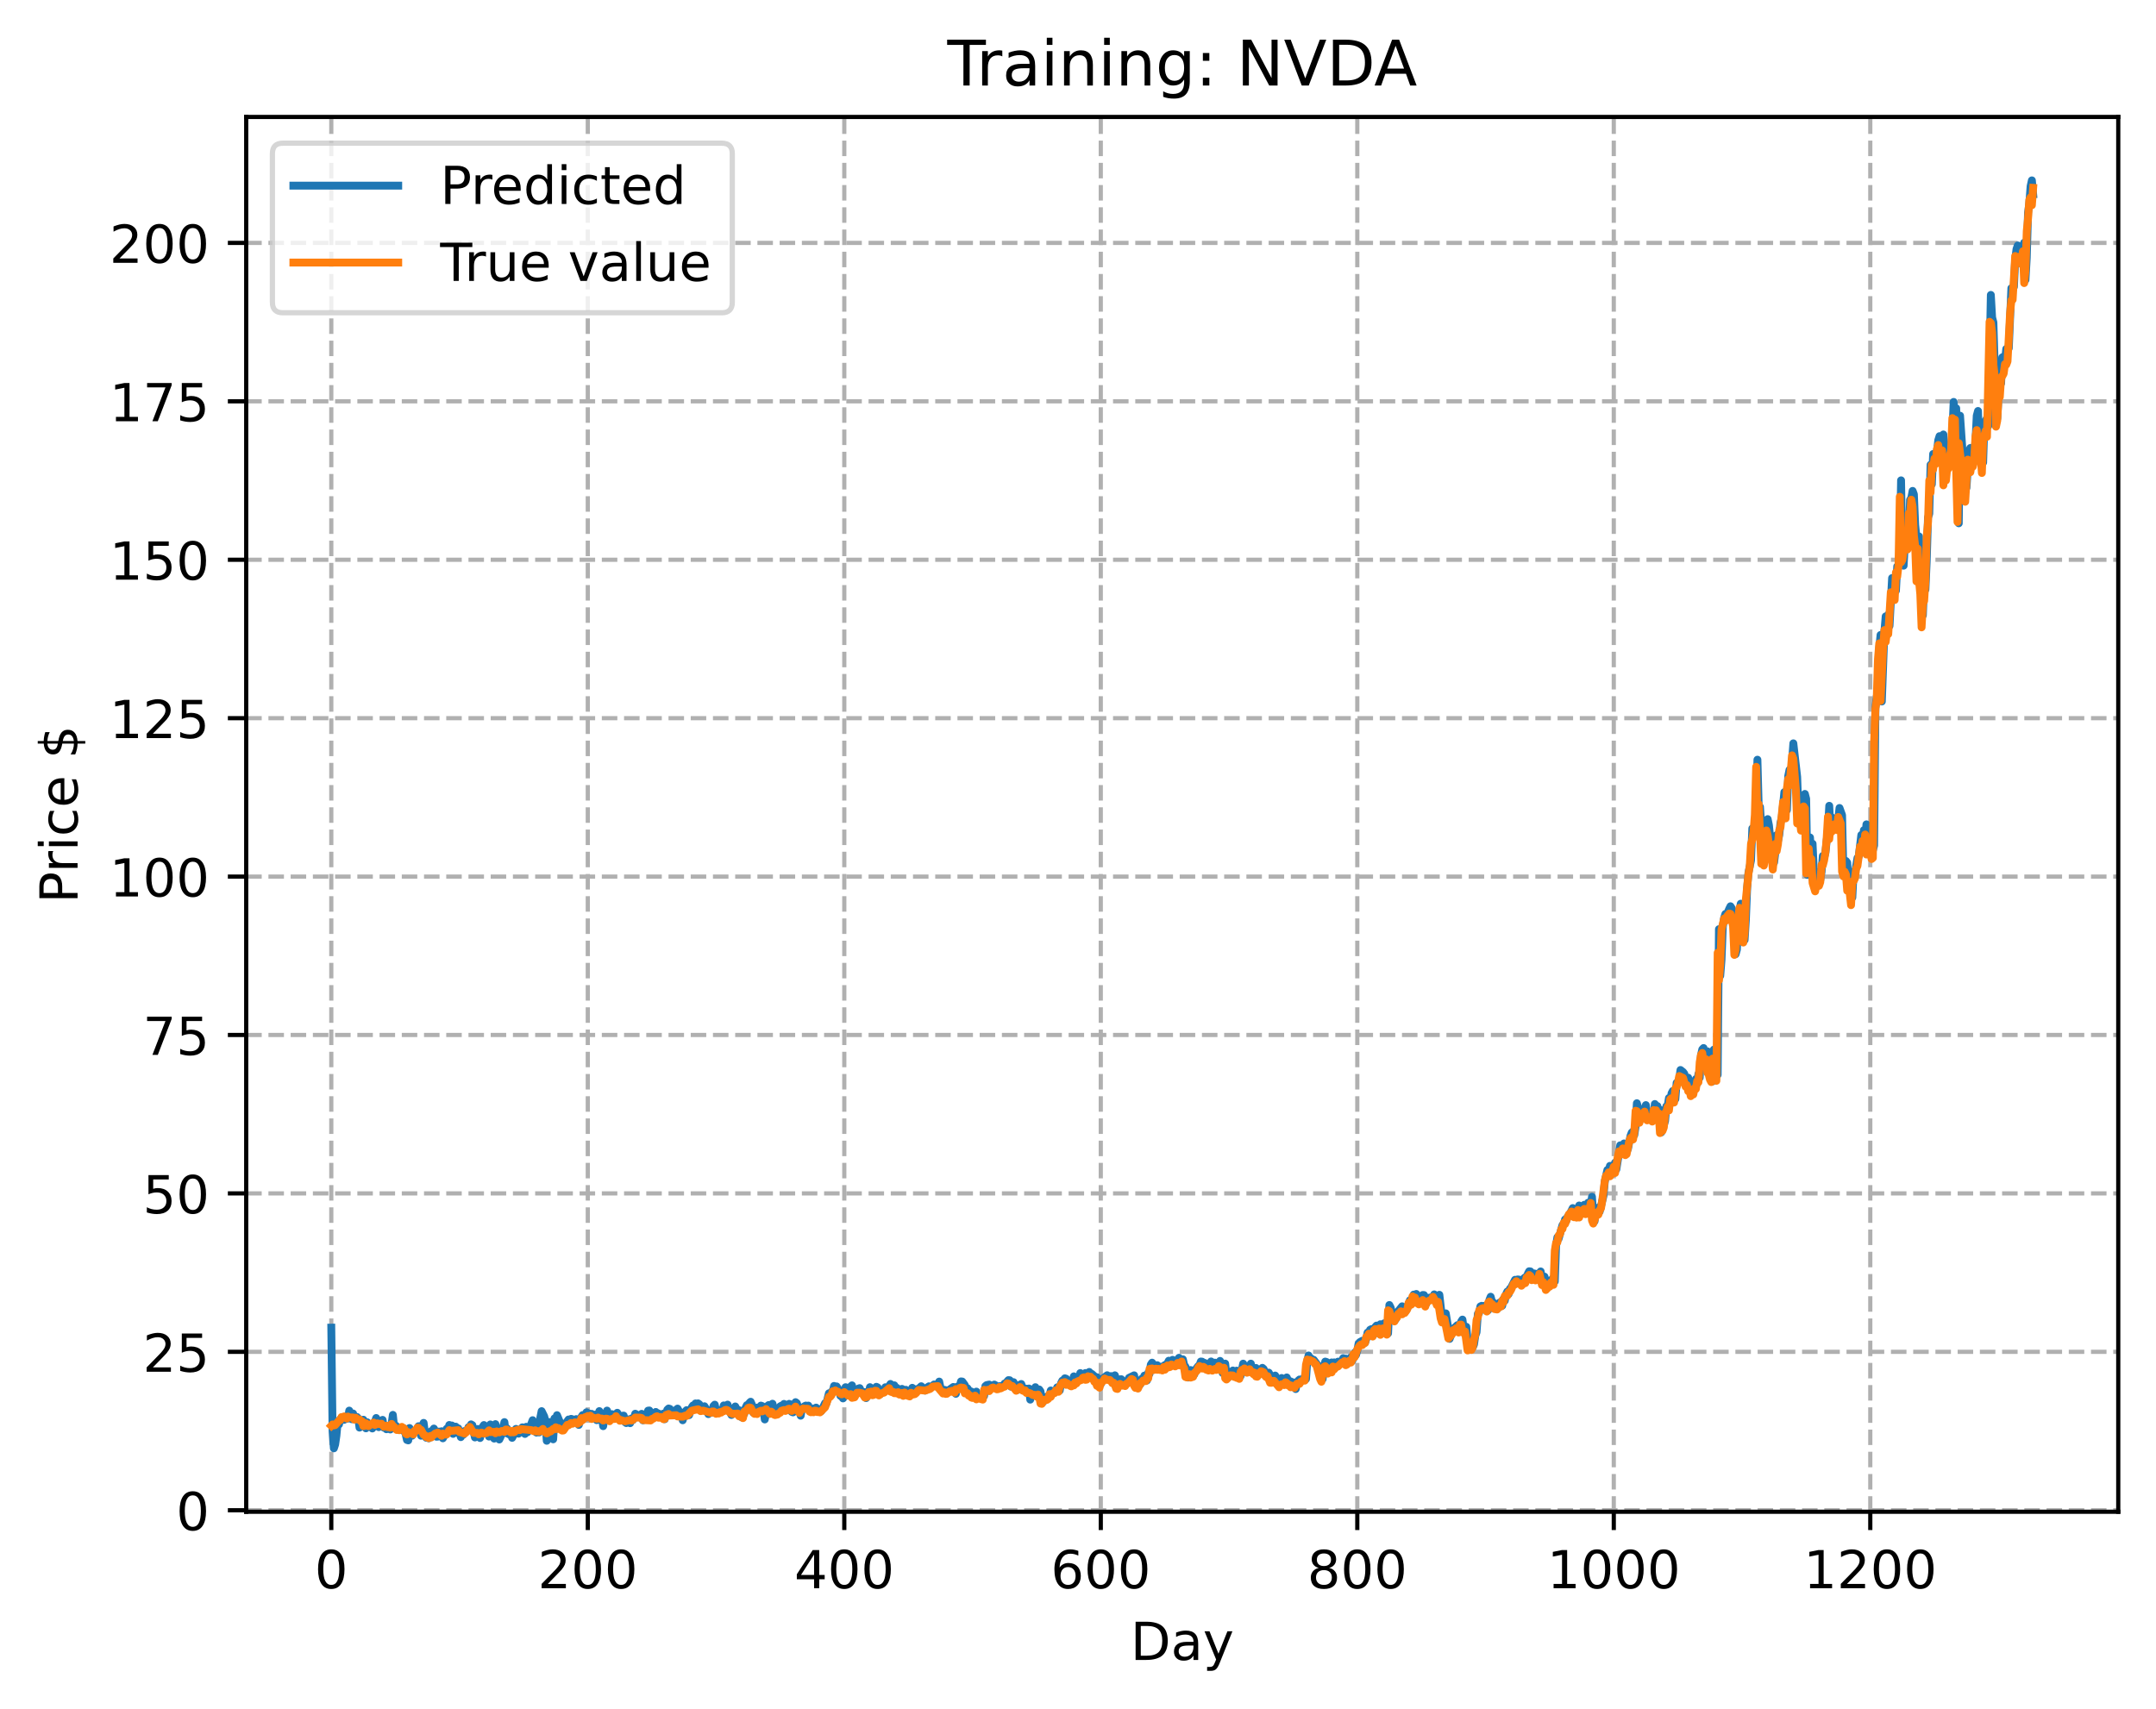 <?xml version="1.0" encoding="utf-8" standalone="no"?>
<!DOCTYPE svg PUBLIC "-//W3C//DTD SVG 1.1//EN"
  "http://www.w3.org/Graphics/SVG/1.1/DTD/svg11.dtd">
<!-- Created with matplotlib (https://matplotlib.org/) -->
<svg height="325.986pt" version="1.1" viewBox="0 0 411.286 325.986" width="411.286pt" xmlns="http://www.w3.org/2000/svg" xmlns:xlink="http://www.w3.org/1999/xlink">
 <defs>
  <style type="text/css">
*{stroke-linecap:butt;stroke-linejoin:round;}
  </style>
 </defs>
 <g id="figure_1">
  <g id="patch_1">
   <path d="M 0 325.986 
L 411.286 325.986 
L 411.286 0 
L 0 0 
z
" style="fill:#ffffff;"/>
  </g>
  <g id="axes_1">
   <g id="patch_2">
    <path d="M 46.966 288.43 
L 404.086 288.43 
L 404.086 22.318 
L 46.966 22.318 
z
" style="fill:#ffffff;"/>
   </g>
   <g id="matplotlib.axis_1">
    <g id="xtick_1">
     <g id="line2d_1">
      <path clip-path="url(#p90cdba25a9)" d="M 63.198 288.43 
L 63.198 22.318 
" style="fill:none;stroke:#b0b0b0;stroke-dasharray:2.96,1.28;stroke-dashoffset:0;stroke-width:0.8;"/>
     </g>
     <g id="line2d_2">
      <defs>
       <path d="M 0 0 
L 0 3.5 
" id="m169a0a7e7a" style="stroke:#000000;stroke-width:0.8;"/>
      </defs>
      <g>
       <use style="stroke:#000000;stroke-width:0.8;" x="63.198" xlink:href="#m169a0a7e7a" y="288.43"/>
      </g>
     </g>
     <g id="text_1">
      <!-- 0 -->
      <defs>
       <path d="M 31.781 66.406 
Q 24.172 66.406 20.328 58.906 
Q 16.5 51.422 16.5 36.375 
Q 16.5 21.391 20.328 13.891 
Q 24.172 6.391 31.781 6.391 
Q 39.453 6.391 43.281 13.891 
Q 47.125 21.391 47.125 36.375 
Q 47.125 51.422 43.281 58.906 
Q 39.453 66.406 31.781 66.406 
z
M 31.781 74.219 
Q 44.047 74.219 50.516 64.516 
Q 56.984 54.828 56.984 36.375 
Q 56.984 17.969 50.516 8.266 
Q 44.047 -1.422 31.781 -1.422 
Q 19.531 -1.422 13.062 8.266 
Q 6.594 17.969 6.594 36.375 
Q 6.594 54.828 13.062 64.516 
Q 19.531 74.219 31.781 74.219 
z
" id="DejaVuSans-48"/>
      </defs>
      <g transform="translate(60.017 303.029)scale(0.1 -0.1)">
       <use xlink:href="#DejaVuSans-48"/>
      </g>
     </g>
    </g>
    <g id="xtick_2">
     <g id="line2d_3">
      <path clip-path="url(#p90cdba25a9)" d="M 112.129 288.43 
L 112.129 22.318 
" style="fill:none;stroke:#b0b0b0;stroke-dasharray:2.96,1.28;stroke-dashoffset:0;stroke-width:0.8;"/>
     </g>
     <g id="line2d_4">
      <g>
       <use style="stroke:#000000;stroke-width:0.8;" x="112.129" xlink:href="#m169a0a7e7a" y="288.43"/>
      </g>
     </g>
     <g id="text_2">
      <!-- 200 -->
      <defs>
       <path d="M 19.188 8.297 
L 53.609 8.297 
L 53.609 0 
L 7.328 0 
L 7.328 8.297 
Q 12.938 14.109 22.625 23.891 
Q 32.328 33.688 34.812 36.531 
Q 39.547 41.844 41.422 45.531 
Q 43.312 49.219 43.312 52.781 
Q 43.312 58.594 39.234 62.25 
Q 35.156 65.922 28.609 65.922 
Q 23.969 65.922 18.812 64.312 
Q 13.672 62.703 7.812 59.422 
L 7.812 69.391 
Q 13.766 71.781 18.938 73 
Q 24.125 74.219 28.422 74.219 
Q 39.75 74.219 46.484 68.547 
Q 53.219 62.891 53.219 53.422 
Q 53.219 48.922 51.531 44.891 
Q 49.859 40.875 45.406 35.406 
Q 44.188 33.984 37.641 27.219 
Q 31.109 20.453 19.188 8.297 
z
" id="DejaVuSans-50"/>
      </defs>
      <g transform="translate(102.585 303.029)scale(0.1 -0.1)">
       <use xlink:href="#DejaVuSans-50"/>
       <use x="63.623" xlink:href="#DejaVuSans-48"/>
       <use x="127.246" xlink:href="#DejaVuSans-48"/>
      </g>
     </g>
    </g>
    <g id="xtick_3">
     <g id="line2d_5">
      <path clip-path="url(#p90cdba25a9)" d="M 161.06 288.43 
L 161.06 22.318 
" style="fill:none;stroke:#b0b0b0;stroke-dasharray:2.96,1.28;stroke-dashoffset:0;stroke-width:0.8;"/>
     </g>
     <g id="line2d_6">
      <g>
       <use style="stroke:#000000;stroke-width:0.8;" x="161.06" xlink:href="#m169a0a7e7a" y="288.43"/>
      </g>
     </g>
     <g id="text_3">
      <!-- 400 -->
      <defs>
       <path d="M 37.797 64.312 
L 12.891 25.391 
L 37.797 25.391 
z
M 35.203 72.906 
L 47.609 72.906 
L 47.609 25.391 
L 58.016 25.391 
L 58.016 17.188 
L 47.609 17.188 
L 47.609 0 
L 37.797 0 
L 37.797 17.188 
L 4.891 17.188 
L 4.891 26.703 
z
" id="DejaVuSans-52"/>
      </defs>
      <g transform="translate(151.516 303.029)scale(0.1 -0.1)">
       <use xlink:href="#DejaVuSans-52"/>
       <use x="63.623" xlink:href="#DejaVuSans-48"/>
       <use x="127.246" xlink:href="#DejaVuSans-48"/>
      </g>
     </g>
    </g>
    <g id="xtick_4">
     <g id="line2d_7">
      <path clip-path="url(#p90cdba25a9)" d="M 209.99 288.43 
L 209.99 22.318 
" style="fill:none;stroke:#b0b0b0;stroke-dasharray:2.96,1.28;stroke-dashoffset:0;stroke-width:0.8;"/>
     </g>
     <g id="line2d_8">
      <g>
       <use style="stroke:#000000;stroke-width:0.8;" x="209.99" xlink:href="#m169a0a7e7a" y="288.43"/>
      </g>
     </g>
     <g id="text_4">
      <!-- 600 -->
      <defs>
       <path d="M 33.016 40.375 
Q 26.375 40.375 22.484 35.828 
Q 18.609 31.297 18.609 23.391 
Q 18.609 15.531 22.484 10.953 
Q 26.375 6.391 33.016 6.391 
Q 39.656 6.391 43.531 10.953 
Q 47.406 15.531 47.406 23.391 
Q 47.406 31.297 43.531 35.828 
Q 39.656 40.375 33.016 40.375 
z
M 52.594 71.297 
L 52.594 62.312 
Q 48.875 64.062 45.094 64.984 
Q 41.312 65.922 37.594 65.922 
Q 27.828 65.922 22.672 59.328 
Q 17.531 52.734 16.797 39.406 
Q 19.672 43.656 24.016 45.922 
Q 28.375 48.188 33.594 48.188 
Q 44.578 48.188 50.953 41.516 
Q 57.328 34.859 57.328 23.391 
Q 57.328 12.156 50.688 5.359 
Q 44.047 -1.422 33.016 -1.422 
Q 20.359 -1.422 13.672 8.266 
Q 6.984 17.969 6.984 36.375 
Q 6.984 53.656 15.188 63.938 
Q 23.391 74.219 37.203 74.219 
Q 40.922 74.219 44.703 73.484 
Q 48.484 72.75 52.594 71.297 
z
" id="DejaVuSans-54"/>
      </defs>
      <g transform="translate(200.446 303.029)scale(0.1 -0.1)">
       <use xlink:href="#DejaVuSans-54"/>
       <use x="63.623" xlink:href="#DejaVuSans-48"/>
       <use x="127.246" xlink:href="#DejaVuSans-48"/>
      </g>
     </g>
    </g>
    <g id="xtick_5">
     <g id="line2d_9">
      <path clip-path="url(#p90cdba25a9)" d="M 258.921 288.43 
L 258.921 22.318 
" style="fill:none;stroke:#b0b0b0;stroke-dasharray:2.96,1.28;stroke-dashoffset:0;stroke-width:0.8;"/>
     </g>
     <g id="line2d_10">
      <g>
       <use style="stroke:#000000;stroke-width:0.8;" x="258.921" xlink:href="#m169a0a7e7a" y="288.43"/>
      </g>
     </g>
     <g id="text_5">
      <!-- 800 -->
      <defs>
       <path d="M 31.781 34.625 
Q 24.75 34.625 20.719 30.859 
Q 16.703 27.094 16.703 20.516 
Q 16.703 13.922 20.719 10.156 
Q 24.75 6.391 31.781 6.391 
Q 38.812 6.391 42.859 10.172 
Q 46.922 13.969 46.922 20.516 
Q 46.922 27.094 42.891 30.859 
Q 38.875 34.625 31.781 34.625 
z
M 21.922 38.812 
Q 15.578 40.375 12.031 44.719 
Q 8.5 49.078 8.5 55.328 
Q 8.5 64.062 14.719 69.141 
Q 20.953 74.219 31.781 74.219 
Q 42.672 74.219 48.875 69.141 
Q 55.078 64.062 55.078 55.328 
Q 55.078 49.078 51.531 44.719 
Q 48 40.375 41.703 38.812 
Q 48.828 37.156 52.797 32.312 
Q 56.781 27.484 56.781 20.516 
Q 56.781 9.906 50.312 4.234 
Q 43.844 -1.422 31.781 -1.422 
Q 19.734 -1.422 13.25 4.234 
Q 6.781 9.906 6.781 20.516 
Q 6.781 27.484 10.781 32.312 
Q 14.797 37.156 21.922 38.812 
z
M 18.312 54.391 
Q 18.312 48.734 21.844 45.562 
Q 25.391 42.391 31.781 42.391 
Q 38.141 42.391 41.719 45.562 
Q 45.312 48.734 45.312 54.391 
Q 45.312 60.062 41.719 63.234 
Q 38.141 66.406 31.781 66.406 
Q 25.391 66.406 21.844 63.234 
Q 18.312 60.062 18.312 54.391 
z
" id="DejaVuSans-56"/>
      </defs>
      <g transform="translate(249.377 303.029)scale(0.1 -0.1)">
       <use xlink:href="#DejaVuSans-56"/>
       <use x="63.623" xlink:href="#DejaVuSans-48"/>
       <use x="127.246" xlink:href="#DejaVuSans-48"/>
      </g>
     </g>
    </g>
    <g id="xtick_6">
     <g id="line2d_11">
      <path clip-path="url(#p90cdba25a9)" d="M 307.851 288.43 
L 307.851 22.318 
" style="fill:none;stroke:#b0b0b0;stroke-dasharray:2.96,1.28;stroke-dashoffset:0;stroke-width:0.8;"/>
     </g>
     <g id="line2d_12">
      <g>
       <use style="stroke:#000000;stroke-width:0.8;" x="307.851" xlink:href="#m169a0a7e7a" y="288.43"/>
      </g>
     </g>
     <g id="text_6">
      <!-- 1000 -->
      <defs>
       <path d="M 12.406 8.297 
L 28.516 8.297 
L 28.516 63.922 
L 10.984 60.406 
L 10.984 69.391 
L 28.422 72.906 
L 38.281 72.906 
L 38.281 8.297 
L 54.391 8.297 
L 54.391 0 
L 12.406 0 
z
" id="DejaVuSans-49"/>
      </defs>
      <g transform="translate(295.126 303.029)scale(0.1 -0.1)">
       <use xlink:href="#DejaVuSans-49"/>
       <use x="63.623" xlink:href="#DejaVuSans-48"/>
       <use x="127.246" xlink:href="#DejaVuSans-48"/>
       <use x="190.869" xlink:href="#DejaVuSans-48"/>
      </g>
     </g>
    </g>
    <g id="xtick_7">
     <g id="line2d_13">
      <path clip-path="url(#p90cdba25a9)" d="M 356.782 288.43 
L 356.782 22.318 
" style="fill:none;stroke:#b0b0b0;stroke-dasharray:2.96,1.28;stroke-dashoffset:0;stroke-width:0.8;"/>
     </g>
     <g id="line2d_14">
      <g>
       <use style="stroke:#000000;stroke-width:0.8;" x="356.782" xlink:href="#m169a0a7e7a" y="288.43"/>
      </g>
     </g>
     <g id="text_7">
      <!-- 1200 -->
      <g transform="translate(344.057 303.029)scale(0.1 -0.1)">
       <use xlink:href="#DejaVuSans-49"/>
       <use x="63.623" xlink:href="#DejaVuSans-50"/>
       <use x="127.246" xlink:href="#DejaVuSans-48"/>
       <use x="190.869" xlink:href="#DejaVuSans-48"/>
      </g>
     </g>
    </g>
    <g id="text_8">
     <!-- Day -->
     <defs>
      <path d="M 19.672 64.797 
L 19.672 8.109 
L 31.594 8.109 
Q 46.688 8.109 53.688 14.938 
Q 60.688 21.781 60.688 36.531 
Q 60.688 51.172 53.688 57.984 
Q 46.688 64.797 31.594 64.797 
z
M 9.812 72.906 
L 30.078 72.906 
Q 51.266 72.906 61.172 64.094 
Q 71.094 55.281 71.094 36.531 
Q 71.094 17.672 61.125 8.828 
Q 51.172 0 30.078 0 
L 9.812 0 
z
" id="DejaVuSans-68"/>
      <path d="M 34.281 27.484 
Q 23.391 27.484 19.188 25 
Q 14.984 22.516 14.984 16.5 
Q 14.984 11.719 18.141 8.906 
Q 21.297 6.109 26.703 6.109 
Q 34.188 6.109 38.703 11.406 
Q 43.219 16.703 43.219 25.484 
L 43.219 27.484 
z
M 52.203 31.203 
L 52.203 0 
L 43.219 0 
L 43.219 8.297 
Q 40.141 3.328 35.547 0.953 
Q 30.953 -1.422 24.312 -1.422 
Q 15.922 -1.422 10.953 3.297 
Q 6 8.016 6 15.922 
Q 6 25.141 12.172 29.828 
Q 18.359 34.516 30.609 34.516 
L 43.219 34.516 
L 43.219 35.406 
Q 43.219 41.609 39.141 45 
Q 35.062 48.391 27.688 48.391 
Q 23 48.391 18.547 47.266 
Q 14.109 46.141 10.016 43.891 
L 10.016 52.203 
Q 14.938 54.109 19.578 55.047 
Q 24.219 56 28.609 56 
Q 40.484 56 46.344 49.844 
Q 52.203 43.703 52.203 31.203 
z
" id="DejaVuSans-97"/>
      <path d="M 32.172 -5.078 
Q 28.375 -14.844 24.75 -17.812 
Q 21.141 -20.797 15.094 -20.797 
L 7.906 -20.797 
L 7.906 -13.281 
L 13.188 -13.281 
Q 16.891 -13.281 18.938 -11.516 
Q 21 -9.766 23.484 -3.219 
L 25.094 0.875 
L 2.984 54.688 
L 12.5 54.688 
L 29.594 11.922 
L 46.688 54.688 
L 56.203 54.688 
z
" id="DejaVuSans-121"/>
     </defs>
     <g transform="translate(215.652 316.707)scale(0.1 -0.1)">
      <use xlink:href="#DejaVuSans-68"/>
      <use x="77.002" xlink:href="#DejaVuSans-97"/>
      <use x="138.281" xlink:href="#DejaVuSans-121"/>
     </g>
    </g>
   </g>
   <g id="matplotlib.axis_2">
    <g id="ytick_1">
     <g id="line2d_15">
      <path clip-path="url(#p90cdba25a9)" d="M 46.966 288.147 
L 404.086 288.147 
" style="fill:none;stroke:#b0b0b0;stroke-dasharray:2.96,1.28;stroke-dashoffset:0;stroke-width:0.8;"/>
     </g>
     <g id="line2d_16">
      <defs>
       <path d="M 0 0 
L -3.5 0 
" id="m73e027ebf3" style="stroke:#000000;stroke-width:0.8;"/>
      </defs>
      <g>
       <use style="stroke:#000000;stroke-width:0.8;" x="46.966" xlink:href="#m73e027ebf3" y="288.147"/>
      </g>
     </g>
     <g id="text_9">
      <!-- 0 -->
      <g transform="translate(33.603 291.947)scale(0.1 -0.1)">
       <use xlink:href="#DejaVuSans-48"/>
      </g>
     </g>
    </g>
    <g id="ytick_2">
     <g id="line2d_17">
      <path clip-path="url(#p90cdba25a9)" d="M 46.966 257.922 
L 404.086 257.922 
" style="fill:none;stroke:#b0b0b0;stroke-dasharray:2.96,1.28;stroke-dashoffset:0;stroke-width:0.8;"/>
     </g>
     <g id="line2d_18">
      <g>
       <use style="stroke:#000000;stroke-width:0.8;" x="46.966" xlink:href="#m73e027ebf3" y="257.922"/>
      </g>
     </g>
     <g id="text_10">
      <!-- 25 -->
      <defs>
       <path d="M 10.797 72.906 
L 49.516 72.906 
L 49.516 64.594 
L 19.828 64.594 
L 19.828 46.734 
Q 21.969 47.469 24.109 47.828 
Q 26.266 48.188 28.422 48.188 
Q 40.625 48.188 47.75 41.5 
Q 54.891 34.812 54.891 23.391 
Q 54.891 11.625 47.562 5.094 
Q 40.234 -1.422 26.906 -1.422 
Q 22.312 -1.422 17.547 -0.641 
Q 12.797 0.141 7.719 1.703 
L 7.719 11.625 
Q 12.109 9.234 16.797 8.062 
Q 21.484 6.891 26.703 6.891 
Q 35.156 6.891 40.078 11.328 
Q 45.016 15.766 45.016 23.391 
Q 45.016 31 40.078 35.438 
Q 35.156 39.891 26.703 39.891 
Q 22.75 39.891 18.812 39.016 
Q 14.891 38.141 10.797 36.281 
z
" id="DejaVuSans-53"/>
      </defs>
      <g transform="translate(27.241 261.721)scale(0.1 -0.1)">
       <use xlink:href="#DejaVuSans-50"/>
       <use x="63.623" xlink:href="#DejaVuSans-53"/>
      </g>
     </g>
    </g>
    <g id="ytick_3">
     <g id="line2d_19">
      <path clip-path="url(#p90cdba25a9)" d="M 46.966 227.697 
L 404.086 227.697 
" style="fill:none;stroke:#b0b0b0;stroke-dasharray:2.96,1.28;stroke-dashoffset:0;stroke-width:0.8;"/>
     </g>
     <g id="line2d_20">
      <g>
       <use style="stroke:#000000;stroke-width:0.8;" x="46.966" xlink:href="#m73e027ebf3" y="227.697"/>
      </g>
     </g>
     <g id="text_11">
      <!-- 50 -->
      <g transform="translate(27.241 231.496)scale(0.1 -0.1)">
       <use xlink:href="#DejaVuSans-53"/>
       <use x="63.623" xlink:href="#DejaVuSans-48"/>
      </g>
     </g>
    </g>
    <g id="ytick_4">
     <g id="line2d_21">
      <path clip-path="url(#p90cdba25a9)" d="M 46.966 197.471 
L 404.086 197.471 
" style="fill:none;stroke:#b0b0b0;stroke-dasharray:2.96,1.28;stroke-dashoffset:0;stroke-width:0.8;"/>
     </g>
     <g id="line2d_22">
      <g>
       <use style="stroke:#000000;stroke-width:0.8;" x="46.966" xlink:href="#m73e027ebf3" y="197.471"/>
      </g>
     </g>
     <g id="text_12">
      <!-- 75 -->
      <defs>
       <path d="M 8.203 72.906 
L 55.078 72.906 
L 55.078 68.703 
L 28.609 0 
L 18.312 0 
L 43.219 64.594 
L 8.203 64.594 
z
" id="DejaVuSans-55"/>
      </defs>
      <g transform="translate(27.241 201.271)scale(0.1 -0.1)">
       <use xlink:href="#DejaVuSans-55"/>
       <use x="63.623" xlink:href="#DejaVuSans-53"/>
      </g>
     </g>
    </g>
    <g id="ytick_5">
     <g id="line2d_23">
      <path clip-path="url(#p90cdba25a9)" d="M 46.966 167.246 
L 404.086 167.246 
" style="fill:none;stroke:#b0b0b0;stroke-dasharray:2.96,1.28;stroke-dashoffset:0;stroke-width:0.8;"/>
     </g>
     <g id="line2d_24">
      <g>
       <use style="stroke:#000000;stroke-width:0.8;" x="46.966" xlink:href="#m73e027ebf3" y="167.246"/>
      </g>
     </g>
     <g id="text_13">
      <!-- 100 -->
      <g transform="translate(20.878 171.045)scale(0.1 -0.1)">
       <use xlink:href="#DejaVuSans-49"/>
       <use x="63.623" xlink:href="#DejaVuSans-48"/>
       <use x="127.246" xlink:href="#DejaVuSans-48"/>
      </g>
     </g>
    </g>
    <g id="ytick_6">
     <g id="line2d_25">
      <path clip-path="url(#p90cdba25a9)" d="M 46.966 137.021 
L 404.086 137.021 
" style="fill:none;stroke:#b0b0b0;stroke-dasharray:2.96,1.28;stroke-dashoffset:0;stroke-width:0.8;"/>
     </g>
     <g id="line2d_26">
      <g>
       <use style="stroke:#000000;stroke-width:0.8;" x="46.966" xlink:href="#m73e027ebf3" y="137.021"/>
      </g>
     </g>
     <g id="text_14">
      <!-- 125 -->
      <g transform="translate(20.878 140.82)scale(0.1 -0.1)">
       <use xlink:href="#DejaVuSans-49"/>
       <use x="63.623" xlink:href="#DejaVuSans-50"/>
       <use x="127.246" xlink:href="#DejaVuSans-53"/>
      </g>
     </g>
    </g>
    <g id="ytick_7">
     <g id="line2d_27">
      <path clip-path="url(#p90cdba25a9)" d="M 46.966 106.796 
L 404.086 106.796 
" style="fill:none;stroke:#b0b0b0;stroke-dasharray:2.96,1.28;stroke-dashoffset:0;stroke-width:0.8;"/>
     </g>
     <g id="line2d_28">
      <g>
       <use style="stroke:#000000;stroke-width:0.8;" x="46.966" xlink:href="#m73e027ebf3" y="106.796"/>
      </g>
     </g>
     <g id="text_15">
      <!-- 150 -->
      <g transform="translate(20.878 110.595)scale(0.1 -0.1)">
       <use xlink:href="#DejaVuSans-49"/>
       <use x="63.623" xlink:href="#DejaVuSans-53"/>
       <use x="127.246" xlink:href="#DejaVuSans-48"/>
      </g>
     </g>
    </g>
    <g id="ytick_8">
     <g id="line2d_29">
      <path clip-path="url(#p90cdba25a9)" d="M 46.966 76.57 
L 404.086 76.57 
" style="fill:none;stroke:#b0b0b0;stroke-dasharray:2.96,1.28;stroke-dashoffset:0;stroke-width:0.8;"/>
     </g>
     <g id="line2d_30">
      <g>
       <use style="stroke:#000000;stroke-width:0.8;" x="46.966" xlink:href="#m73e027ebf3" y="76.57"/>
      </g>
     </g>
     <g id="text_16">
      <!-- 175 -->
      <g transform="translate(20.878 80.369)scale(0.1 -0.1)">
       <use xlink:href="#DejaVuSans-49"/>
       <use x="63.623" xlink:href="#DejaVuSans-55"/>
       <use x="127.246" xlink:href="#DejaVuSans-53"/>
      </g>
     </g>
    </g>
    <g id="ytick_9">
     <g id="line2d_31">
      <path clip-path="url(#p90cdba25a9)" d="M 46.966 46.345 
L 404.086 46.345 
" style="fill:none;stroke:#b0b0b0;stroke-dasharray:2.96,1.28;stroke-dashoffset:0;stroke-width:0.8;"/>
     </g>
     <g id="line2d_32">
      <g>
       <use style="stroke:#000000;stroke-width:0.8;" x="46.966" xlink:href="#m73e027ebf3" y="46.345"/>
      </g>
     </g>
     <g id="text_17">
      <!-- 200 -->
      <g transform="translate(20.878 50.144)scale(0.1 -0.1)">
       <use xlink:href="#DejaVuSans-50"/>
       <use x="63.623" xlink:href="#DejaVuSans-48"/>
       <use x="127.246" xlink:href="#DejaVuSans-48"/>
      </g>
     </g>
    </g>
    <g id="text_18">
     <!-- Price $ -->
     <defs>
      <path d="M 19.672 64.797 
L 19.672 37.406 
L 32.078 37.406 
Q 38.969 37.406 42.719 40.969 
Q 46.484 44.531 46.484 51.125 
Q 46.484 57.672 42.719 61.234 
Q 38.969 64.797 32.078 64.797 
z
M 9.812 72.906 
L 32.078 72.906 
Q 44.344 72.906 50.609 67.359 
Q 56.891 61.812 56.891 51.125 
Q 56.891 40.328 50.609 34.812 
Q 44.344 29.297 32.078 29.297 
L 19.672 29.297 
L 19.672 0 
L 9.812 0 
z
" id="DejaVuSans-80"/>
      <path d="M 41.109 46.297 
Q 39.594 47.172 37.812 47.578 
Q 36.031 48 33.891 48 
Q 26.266 48 22.188 43.047 
Q 18.109 38.094 18.109 28.812 
L 18.109 0 
L 9.078 0 
L 9.078 54.688 
L 18.109 54.688 
L 18.109 46.188 
Q 20.953 51.172 25.484 53.578 
Q 30.031 56 36.531 56 
Q 37.453 56 38.578 55.875 
Q 39.703 55.766 41.062 55.516 
z
" id="DejaVuSans-114"/>
      <path d="M 9.422 54.688 
L 18.406 54.688 
L 18.406 0 
L 9.422 0 
z
M 9.422 75.984 
L 18.406 75.984 
L 18.406 64.594 
L 9.422 64.594 
z
" id="DejaVuSans-105"/>
      <path d="M 48.781 52.594 
L 48.781 44.188 
Q 44.969 46.297 41.141 47.344 
Q 37.312 48.391 33.406 48.391 
Q 24.656 48.391 19.812 42.844 
Q 14.984 37.312 14.984 27.297 
Q 14.984 17.281 19.812 11.734 
Q 24.656 6.203 33.406 6.203 
Q 37.312 6.203 41.141 7.25 
Q 44.969 8.297 48.781 10.406 
L 48.781 2.094 
Q 45.016 0.344 40.984 -0.531 
Q 36.969 -1.422 32.422 -1.422 
Q 20.062 -1.422 12.781 6.344 
Q 5.516 14.109 5.516 27.297 
Q 5.516 40.672 12.859 48.328 
Q 20.219 56 33.016 56 
Q 37.156 56 41.109 55.141 
Q 45.062 54.297 48.781 52.594 
z
" id="DejaVuSans-99"/>
      <path d="M 56.203 29.594 
L 56.203 25.203 
L 14.891 25.203 
Q 15.484 15.922 20.484 11.062 
Q 25.484 6.203 34.422 6.203 
Q 39.594 6.203 44.453 7.469 
Q 49.312 8.734 54.109 11.281 
L 54.109 2.781 
Q 49.266 0.734 44.188 -0.344 
Q 39.109 -1.422 33.891 -1.422 
Q 20.797 -1.422 13.156 6.188 
Q 5.516 13.812 5.516 26.812 
Q 5.516 40.234 12.766 48.109 
Q 20.016 56 32.328 56 
Q 43.359 56 49.781 48.891 
Q 56.203 41.797 56.203 29.594 
z
M 47.219 32.234 
Q 47.125 39.594 43.094 43.984 
Q 39.062 48.391 32.422 48.391 
Q 24.906 48.391 20.391 44.141 
Q 15.875 39.891 15.188 32.172 
z
" id="DejaVuSans-101"/>
      <path id="DejaVuSans-32"/>
      <path d="M 33.797 -14.703 
L 28.906 -14.703 
L 28.859 0 
Q 23.734 0.094 18.609 1.188 
Q 13.484 2.297 8.297 4.5 
L 8.297 13.281 
Q 13.281 10.156 18.375 8.562 
Q 23.484 6.984 28.906 6.938 
L 28.906 29.203 
Q 18.109 30.953 13.203 35.156 
Q 8.297 39.359 8.297 46.688 
Q 8.297 54.641 13.625 59.219 
Q 18.953 63.812 28.906 64.5 
L 28.906 75.984 
L 33.797 75.984 
L 33.797 64.656 
Q 38.328 64.453 42.578 63.688 
Q 46.828 62.938 50.875 61.625 
L 50.875 53.078 
Q 46.828 55.125 42.547 56.25 
Q 38.281 57.375 33.797 57.562 
L 33.797 36.719 
Q 44.875 35.016 50.094 30.609 
Q 55.328 26.219 55.328 18.609 
Q 55.328 10.359 49.781 5.594 
Q 44.234 0.828 33.797 0.094 
z
M 28.906 37.594 
L 28.906 57.625 
Q 23.25 56.984 20.266 54.391 
Q 17.281 51.812 17.281 47.516 
Q 17.281 43.312 20.031 40.969 
Q 22.797 38.625 28.906 37.594 
z
M 33.797 28.219 
L 33.797 7.078 
Q 39.984 7.906 43.141 10.594 
Q 46.297 13.281 46.297 17.672 
Q 46.297 21.969 43.281 24.5 
Q 40.281 27.047 33.797 28.219 
z
" id="DejaVuSans-36"/>
     </defs>
     <g transform="translate(14.798 172.342)rotate(-90)scale(0.1 -0.1)">
      <use xlink:href="#DejaVuSans-80"/>
      <use x="58.553" xlink:href="#DejaVuSans-114"/>
      <use x="99.666" xlink:href="#DejaVuSans-105"/>
      <use x="127.449" xlink:href="#DejaVuSans-99"/>
      <use x="182.43" xlink:href="#DejaVuSans-101"/>
      <use x="243.953" xlink:href="#DejaVuSans-32"/>
      <use x="275.74" xlink:href="#DejaVuSans-36"/>
     </g>
    </g>
   </g>
   <g id="line2d_33">
    <path clip-path="url(#p90cdba25a9)" d="M 63.198 253.308 
L 63.443 273.027 
L 63.688 276.334 
L 63.932 275.601 
L 64.177 273.92 
L 64.422 271.293 
L 64.666 271.772 
L 64.911 270.757 
L 65.156 270.855 
L 65.4 270.404 
L 65.645 270.897 
L 65.89 270.727 
L 66.134 270.171 
L 66.379 270.654 
L 66.623 269.137 
L 66.868 270.344 
L 67.113 270.783 
L 67.357 269.687 
L 67.602 270.786 
L 67.847 270.734 
L 68.091 270.352 
L 68.336 270.607 
L 68.581 272.377 
L 68.825 272.029 
L 69.07 271.031 
L 69.315 270.874 
L 69.559 271.512 
L 69.804 272.516 
L 70.049 271.358 
L 71.027 272.543 
L 71.517 271.268 
L 71.761 270.548 
L 72.006 271.145 
L 72.251 272.289 
L 72.984 270.905 
L 73.229 272.39 
L 73.474 272.25 
L 73.718 272.693 
L 74.208 272.008 
L 74.452 272.736 
L 74.697 271.742 
L 74.942 269.95 
L 75.186 272.307 
L 75.431 271.949 
L 75.676 272.152 
L 75.92 272.753 
L 76.165 272.768 
L 76.41 272.377 
L 76.654 272.581 
L 76.899 272.985 
L 77.144 272.566 
L 77.633 274.737 
L 77.878 274.819 
L 78.122 272.461 
L 78.367 273.73 
L 78.611 273.928 
L 79.101 273.015 
L 79.345 273.156 
L 79.835 272.113 
L 80.324 273.926 
L 80.569 271.973 
L 80.813 271.477 
L 81.058 273.346 
L 81.303 274.314 
L 81.547 273.623 
L 81.792 274.421 
L 82.037 274.245 
L 82.281 273.03 
L 82.526 273.576 
L 82.771 272.56 
L 83.015 272.991 
L 83.26 274.12 
L 83.505 274.102 
L 83.749 273.141 
L 83.994 274.068 
L 84.239 273.073 
L 84.483 274.421 
L 84.972 273.572 
L 85.217 272.595 
L 85.462 272.907 
L 85.706 271.876 
L 85.951 272.128 
L 86.196 271.976 
L 86.44 273.575 
L 86.685 272.198 
L 86.93 272.194 
L 87.174 273.35 
L 87.419 272.52 
L 87.908 274.196 
L 88.153 273.441 
L 88.398 273.731 
L 88.642 273.021 
L 89.132 273.03 
L 89.376 272.292 
L 89.621 272.336 
L 89.866 271.759 
L 90.11 271.909 
L 90.599 274.258 
L 90.844 273.191 
L 91.089 272.651 
L 91.333 272.669 
L 91.578 274.364 
L 92.067 272.24 
L 92.312 271.889 
L 92.557 273.399 
L 92.801 273.155 
L 93.046 272.673 
L 93.291 274.088 
L 93.535 271.775 
L 93.78 273.89 
L 94.025 273.111 
L 94.269 274.475 
L 94.514 271.716 
L 94.759 273.071 
L 95.003 273.632 
L 95.248 274.65 
L 95.493 274.136 
L 96.227 271.329 
L 96.471 273.436 
L 96.716 272.525 
L 96.96 273.581 
L 97.205 273.71 
L 97.45 273.451 
L 97.694 274.333 
L 97.939 273.869 
L 98.428 272.627 
L 98.673 272.784 
L 98.918 273.536 
L 99.652 272.324 
L 100.141 273.587 
L 100.386 272.231 
L 100.63 273.263 
L 100.875 272.516 
L 101.12 272.249 
L 101.609 270.962 
L 102.343 273.33 
L 102.587 272.736 
L 102.832 273.297 
L 103.077 270.455 
L 103.321 269.239 
L 103.811 270.232 
L 104.055 271.167 
L 104.3 274.894 
L 104.789 271.318 
L 105.034 272.685 
L 105.279 271.978 
L 105.523 274.614 
L 105.768 270.626 
L 106.013 271.03 
L 106.257 270.006 
L 106.747 271.189 
L 106.991 271.596 
L 107.236 271.746 
L 107.481 272.673 
L 107.725 271.864 
L 108.459 270.831 
L 108.704 271.327 
L 108.948 270.711 
L 109.193 270.785 
L 109.438 271.318 
L 109.682 271.316 
L 109.927 270.759 
L 110.172 270.982 
L 110.416 271.87 
L 110.906 270.349 
L 111.15 269.983 
L 111.395 270.544 
L 111.64 270.19 
L 111.884 269.452 
L 112.129 270.075 
L 112.374 269.674 
L 112.618 269.852 
L 112.863 269.754 
L 113.108 270.331 
L 113.597 269.896 
L 113.842 270.958 
L 114.086 270.766 
L 114.331 269.231 
L 114.82 270.486 
L 115.065 272.105 
L 115.309 270.539 
L 115.554 270.672 
L 115.799 269.133 
L 116.533 270.741 
L 116.777 269.818 
L 117.022 270.378 
L 117.267 269.971 
L 117.511 270.117 
L 117.756 269.547 
L 118.49 270.887 
L 118.735 270.119 
L 118.979 270.089 
L 119.224 271.317 
L 119.469 271.509 
L 119.713 270.805 
L 119.958 271.437 
L 120.203 271.536 
L 120.447 270.643 
L 120.692 270.967 
L 120.936 270.641 
L 121.181 269.73 
L 121.426 269.877 
L 121.67 270.344 
L 121.915 270.284 
L 122.16 270.34 
L 122.404 269.751 
L 122.649 270.986 
L 122.894 270.885 
L 123.138 269.806 
L 123.383 269.942 
L 123.628 269.143 
L 123.872 269.113 
L 124.117 269.875 
L 124.362 270.059 
L 124.606 269.934 
L 125.096 269.393 
L 125.34 269.86 
L 125.585 269.668 
L 125.83 270.004 
L 126.074 270.1 
L 126.319 270.076 
L 126.563 269.7 
L 126.808 270.779 
L 127.297 268.973 
L 127.542 268.734 
L 127.787 268.805 
L 128.276 269.815 
L 128.521 269.93 
L 128.765 269.173 
L 129.255 268.754 
L 129.744 269.61 
L 129.989 269.782 
L 130.233 270.979 
L 130.723 269.317 
L 130.967 269.05 
L 131.212 269.868 
L 131.457 269.998 
L 131.946 268.525 
L 132.191 268.16 
L 132.435 268.104 
L 132.68 267.766 
L 132.924 267.825 
L 133.169 267.754 
L 133.414 267.931 
L 133.658 268.599 
L 133.903 268.932 
L 134.148 268.925 
L 134.392 268.306 
L 134.637 268.718 
L 135.126 269.805 
L 135.616 269.439 
L 135.86 269.506 
L 136.105 268.249 
L 136.35 268.002 
L 136.594 269.09 
L 136.839 269.551 
L 137.084 269.073 
L 137.328 269.124 
L 137.573 269.303 
L 137.818 269.233 
L 138.062 268.143 
L 138.307 268.349 
L 138.551 268.279 
L 138.796 267.994 
L 139.041 268.982 
L 139.53 269.968 
L 139.775 269.439 
L 140.019 269.202 
L 140.264 268.343 
L 140.509 268.798 
L 140.753 269.811 
L 140.998 269.054 
L 141.243 269.579 
L 141.487 270.426 
L 141.732 269.685 
L 141.977 269.747 
L 142.221 268.614 
L 142.466 268.09 
L 142.711 268.24 
L 142.955 267.67 
L 143.2 267.442 
L 143.445 268.002 
L 143.689 269.512 
L 143.934 269.373 
L 144.178 269.072 
L 144.423 268.565 
L 144.668 269.158 
L 145.157 268.179 
L 145.402 268.273 
L 145.646 268.986 
L 145.891 270.823 
L 146.38 268.284 
L 146.625 268.078 
L 146.87 269.111 
L 147.114 269.05 
L 147.359 267.822 
L 147.604 268.79 
L 147.848 268.955 
L 148.093 269.52 
L 148.338 268.782 
L 148.582 268.949 
L 148.827 268.326 
L 149.072 268.188 
L 149.316 268.293 
L 149.561 267.855 
L 149.806 268.003 
L 150.05 268.387 
L 150.295 268.354 
L 150.539 267.842 
L 150.784 267.937 
L 151.029 269.377 
L 151.273 269.478 
L 151.518 268.071 
L 151.763 267.526 
L 152.007 267.706 
L 152.497 269.113 
L 152.741 270.11 
L 152.986 268.688 
L 153.231 268.709 
L 153.475 268.286 
L 153.72 268.174 
L 153.965 268.574 
L 154.209 268.182 
L 154.454 268.916 
L 154.943 269.101 
L 155.188 268.741 
L 155.433 268.765 
L 155.677 268.56 
L 155.922 268.96 
L 156.166 269.042 
L 156.411 269.002 
L 156.656 269.248 
L 157.39 267.72 
L 157.634 267.805 
L 158.124 265.835 
L 158.368 265.936 
L 158.613 265.54 
L 158.858 265.459 
L 159.102 264.43 
L 159.347 264.995 
L 159.592 264.518 
L 160.081 265.25 
L 160.326 266.326 
L 160.57 266.408 
L 160.815 266.808 
L 161.304 264.668 
L 161.794 265.891 
L 162.038 265.724 
L 162.283 264.535 
L 162.527 264.316 
L 162.772 265.995 
L 163.017 265.646 
L 163.261 265.859 
L 163.751 264.934 
L 163.995 264.847 
L 164.485 265.88 
L 164.974 265.615 
L 165.219 266.747 
L 165.463 266.127 
L 165.708 265.975 
L 165.953 264.664 
L 166.197 265.164 
L 166.442 264.898 
L 166.687 265.56 
L 166.931 265.372 
L 167.176 264.591 
L 167.421 264.71 
L 167.665 265.624 
L 167.91 266.002 
L 168.154 265.329 
L 168.644 265.601 
L 168.888 264.679 
L 169.133 265.092 
L 169.378 265.197 
L 169.622 264.44 
L 169.867 264.05 
L 170.112 264.294 
L 170.356 265.003 
L 170.601 264.307 
L 170.846 264.831 
L 171.09 264.793 
L 171.335 265.463 
L 171.824 265.261 
L 172.069 264.989 
L 172.314 265.151 
L 172.558 265.779 
L 172.803 265.166 
L 173.292 265.995 
L 173.537 266.132 
L 173.782 266.033 
L 174.026 264.786 
L 174.271 265.289 
L 174.515 265.434 
L 174.76 265.047 
L 175.005 265.189 
L 175.739 264.486 
L 176.473 265.317 
L 176.717 264.827 
L 177.207 264.5 
L 177.696 264.653 
L 178.185 264.15 
L 178.43 264.18 
L 178.675 264.542 
L 178.919 264.664 
L 179.164 263.595 
L 179.409 264.745 
L 179.898 265.319 
L 180.142 265.171 
L 180.632 265.298 
L 180.876 265.566 
L 181.121 265.139 
L 181.855 264.622 
L 182.1 265.144 
L 182.344 265.933 
L 182.589 264.578 
L 182.834 264.993 
L 183.078 264.46 
L 183.323 263.563 
L 183.568 263.592 
L 184.057 264.269 
L 184.302 265.18 
L 184.546 264.866 
L 184.791 265.217 
L 185.036 265.955 
L 185.28 265.489 
L 185.77 266.515 
L 186.259 265.513 
L 186.503 266.632 
L 186.993 266.376 
L 187.727 266.344 
L 187.971 264.466 
L 188.216 264.268 
L 188.705 264.167 
L 188.95 264.564 
L 189.195 264.55 
L 189.684 264.166 
L 189.929 264.308 
L 190.173 264.953 
L 190.663 264.48 
L 190.907 264.457 
L 191.152 264.594 
L 191.397 264.386 
L 191.641 263.962 
L 191.886 264.227 
L 192.13 263.591 
L 192.375 263.317 
L 192.62 263.344 
L 192.864 264.564 
L 193.109 264.391 
L 193.354 263.709 
L 193.843 265.076 
L 194.088 265.197 
L 194.332 264.514 
L 194.577 264.189 
L 194.822 264.059 
L 195.066 264.696 
L 195.311 264.957 
L 196.045 264.97 
L 196.29 264.924 
L 196.534 267.044 
L 196.779 265.858 
L 197.024 265.252 
L 197.268 265.085 
L 197.513 264.667 
L 198.002 266.013 
L 198.247 265.103 
L 198.491 265.462 
L 198.736 267.324 
L 198.981 267.479 
L 199.47 267.009 
L 199.715 266.471 
L 199.959 266.552 
L 200.204 266.346 
L 200.449 265.297 
L 200.693 265.56 
L 200.938 265.414 
L 201.183 265.656 
L 201.427 265.362 
L 201.672 264.699 
L 201.917 265.316 
L 202.161 265.3 
L 202.406 263.919 
L 202.651 263.421 
L 202.895 263.283 
L 203.14 262.971 
L 203.385 263.058 
L 203.629 263.633 
L 203.874 263.587 
L 204.118 264.214 
L 204.363 263.998 
L 204.608 263.525 
L 204.852 262.6 
L 205.097 263.39 
L 205.342 263.203 
L 205.586 263.393 
L 205.831 263.061 
L 206.076 261.972 
L 206.32 262.412 
L 206.565 262.611 
L 207.054 261.967 
L 207.299 262.864 
L 207.544 262.461 
L 207.788 261.759 
L 208.033 262.084 
L 208.278 262.134 
L 209.012 262.784 
L 209.256 262.764 
L 209.501 263.68 
L 209.746 263.664 
L 209.99 264.082 
L 210.235 263.134 
L 211.213 262.391 
L 211.458 263.034 
L 211.947 262.55 
L 212.192 263.138 
L 212.437 263.42 
L 212.681 262.403 
L 212.926 263.22 
L 213.171 264.679 
L 213.415 264.489 
L 213.66 263.167 
L 213.905 263.149 
L 214.149 263.536 
L 214.394 264.207 
L 214.639 263.677 
L 214.883 264.031 
L 215.373 262.888 
L 216.351 262.407 
L 216.596 263.957 
L 216.84 264.227 
L 217.085 263.894 
L 217.33 264.323 
L 217.574 264.051 
L 217.819 263.048 
L 218.064 263.149 
L 218.308 262.455 
L 218.553 262.566 
L 218.798 263.382 
L 219.042 261.905 
L 219.287 262.111 
L 219.532 260.361 
L 219.776 259.989 
L 220.51 260.9 
L 220.755 260.469 
L 221 261.045 
L 221.244 260.795 
L 221.489 260.747 
L 221.978 260.931 
L 222.223 260.433 
L 222.467 260.604 
L 222.957 259.616 
L 223.201 260.272 
L 223.691 259.451 
L 223.935 259.728 
L 224.18 260.372 
L 224.425 260.294 
L 224.669 259.401 
L 224.914 259.056 
L 225.159 259.496 
L 225.403 259.637 
L 225.648 259.348 
L 225.893 260.428 
L 226.137 260.754 
L 226.382 262.348 
L 226.627 262.826 
L 227.116 261.392 
L 227.361 262.317 
L 227.605 261.743 
L 227.85 262.187 
L 228.094 261.266 
L 228.584 260.631 
L 228.828 260.472 
L 229.073 259.77 
L 229.318 259.797 
L 229.562 260.917 
L 229.807 260.029 
L 230.296 260.97 
L 230.541 260.859 
L 230.786 260.565 
L 231.03 259.762 
L 231.275 260.301 
L 231.52 261.213 
L 231.764 259.984 
L 232.009 260.201 
L 232.254 261.063 
L 232.498 260.885 
L 232.743 259.653 
L 232.988 260.181 
L 233.232 261.951 
L 233.477 260.438 
L 233.722 260.166 
L 233.966 262.438 
L 234.211 262.903 
L 234.455 262.037 
L 234.7 262.086 
L 235.189 261.484 
L 235.434 261.979 
L 235.679 262.131 
L 235.923 261.515 
L 236.413 262.553 
L 236.657 262.551 
L 237.147 260.173 
L 237.636 261.074 
L 237.881 261.096 
L 238.125 261.365 
L 238.615 260.173 
L 238.859 261.284 
L 239.104 261.314 
L 239.349 261.605 
L 239.593 261 
L 239.838 262.06 
L 240.082 262.277 
L 240.327 261.615 
L 240.572 261.588 
L 240.816 260.976 
L 241.061 261.191 
L 241.55 262.356 
L 241.795 262.517 
L 242.04 261.888 
L 242.284 262.339 
L 242.529 263.32 
L 242.774 263.771 
L 243.263 262.449 
L 243.508 263.023 
L 243.752 264.224 
L 244.242 263.811 
L 244.486 262.912 
L 244.976 263.273 
L 245.22 263.485 
L 245.465 262.805 
L 245.954 263.915 
L 246.199 263.554 
L 246.443 264.267 
L 246.688 263.743 
L 246.933 264.224 
L 247.177 265.022 
L 247.422 263.85 
L 247.667 263.408 
L 247.911 263.197 
L 248.156 263.468 
L 248.401 263.172 
L 248.645 263.139 
L 248.89 262.626 
L 249.135 263.117 
L 249.379 259.723 
L 249.624 258.617 
L 249.869 259.375 
L 250.113 259.174 
L 250.358 259.443 
L 250.603 259.444 
L 251.337 260.423 
L 251.826 261.97 
L 252.07 262.989 
L 252.315 263.121 
L 252.56 260.733 
L 252.804 259.783 
L 253.049 259.854 
L 253.294 260.588 
L 253.538 261.747 
L 253.783 260.328 
L 254.028 259.948 
L 254.272 261 
L 254.517 259.936 
L 254.762 260.915 
L 255.251 259.793 
L 255.74 260.224 
L 256.23 259.128 
L 256.474 259.564 
L 256.719 259.217 
L 256.964 260.114 
L 257.208 259.57 
L 257.453 259.373 
L 257.697 258.956 
L 257.942 259.67 
L 258.187 259.11 
L 258.431 258.07 
L 258.676 258.508 
L 258.921 257.703 
L 259.165 256.36 
L 259.41 256.058 
L 259.899 255.802 
L 260.389 256.202 
L 260.633 255.493 
L 260.878 254.252 
L 261.123 254.232 
L 261.367 253.705 
L 261.612 253.586 
L 261.857 254.333 
L 262.101 254.596 
L 262.346 253.193 
L 262.591 252.913 
L 262.835 253.343 
L 263.08 253.268 
L 263.325 252.658 
L 263.569 253.886 
L 264.058 252.472 
L 264.792 254.395 
L 265.037 248.986 
L 265.282 249.469 
L 265.771 251.263 
L 266.016 251.233 
L 266.26 251.703 
L 266.505 250.461 
L 267.484 249.235 
L 267.728 249.873 
L 267.973 250.134 
L 268.218 250.07 
L 268.707 249.125 
L 268.952 248.086 
L 269.196 248.451 
L 269.441 248.461 
L 269.685 247.003 
L 269.93 247.293 
L 270.175 246.883 
L 270.419 247.7 
L 270.664 247.303 
L 270.909 248.18 
L 271.153 248.137 
L 271.398 247.079 
L 271.643 247.088 
L 272.132 248.676 
L 272.377 247.609 
L 272.621 247.664 
L 273.111 247.469 
L 273.355 247.958 
L 273.6 246.959 
L 273.845 247.207 
L 274.334 248.914 
L 274.579 247.041 
L 275.068 251.349 
L 275.313 251.876 
L 275.802 250.58 
L 276.291 253.501 
L 276.536 255.449 
L 277.27 253.53 
L 278.004 252.838 
L 278.248 253.153 
L 278.493 253.803 
L 278.738 252.144 
L 278.982 251.768 
L 279.227 253.578 
L 279.716 253.139 
L 279.961 255.678 
L 280.206 257.021 
L 280.45 256.439 
L 280.695 256.494 
L 280.94 257.08 
L 281.184 256.508 
L 281.429 254.837 
L 281.673 254.179 
L 281.918 250.667 
L 282.163 250.497 
L 282.407 249.252 
L 282.652 249.143 
L 282.897 249.234 
L 283.141 249.147 
L 283.386 249.276 
L 283.875 250 
L 284.12 248.026 
L 284.365 247.408 
L 284.609 248.33 
L 284.854 248.486 
L 285.343 249.338 
L 285.833 249.551 
L 286.077 248.527 
L 286.322 248.456 
L 286.567 249.128 
L 286.811 247.81 
L 287.056 248.171 
L 287.301 246.926 
L 287.545 246.417 
L 287.79 246.907 
L 288.034 245.889 
L 288.279 245.639 
L 289.013 244.178 
L 289.258 244.366 
L 289.502 244.113 
L 289.747 244.134 
L 289.992 244.441 
L 290.236 244.215 
L 290.481 244.666 
L 290.726 243.883 
L 290.97 243.691 
L 291.215 244.207 
L 291.46 243.011 
L 291.704 242.554 
L 291.949 242.58 
L 292.194 243.093 
L 292.438 243.994 
L 292.683 242.968 
L 293.172 243.792 
L 293.417 242.982 
L 293.661 243.104 
L 293.906 242.585 
L 294.151 244.111 
L 294.395 244.825 
L 294.64 243.574 
L 294.885 244.459 
L 295.129 245.778 
L 295.619 244.392 
L 295.863 245.105 
L 296.108 244.022 
L 296.353 243.889 
L 296.597 244.492 
L 296.842 237.727 
L 297.087 236.079 
L 297.331 236.343 
L 298.065 233.734 
L 298.31 233.621 
L 298.555 232.668 
L 298.799 232.917 
L 299.044 232.143 
L 299.289 231.974 
L 300.022 230.497 
L 300.267 231.471 
L 300.512 231.636 
L 300.756 230.576 
L 301.001 231.174 
L 301.246 230.002 
L 301.49 231.574 
L 301.735 230.364 
L 301.98 230.677 
L 302.224 229.869 
L 302.469 229.954 
L 302.714 230.851 
L 302.958 229.467 
L 303.203 230.195 
L 303.448 230.118 
L 303.692 228.343 
L 303.937 232.353 
L 304.182 233.012 
L 304.426 231.269 
L 304.916 230.392 
L 305.16 231.159 
L 305.894 228.119 
L 306.139 225.386 
L 306.628 223.214 
L 306.873 223.404 
L 307.117 222.441 
L 307.362 223.841 
L 307.851 222.413 
L 308.096 221.828 
L 308.341 223.105 
L 309.075 218.518 
L 309.319 219.358 
L 309.564 219.165 
L 309.809 218.161 
L 310.053 218.639 
L 310.298 219.646 
L 310.543 219.247 
L 311.032 216.742 
L 311.277 216.082 
L 311.521 215.864 
L 311.766 216.547 
L 312.01 214.928 
L 312.255 210.489 
L 312.5 211.309 
L 312.744 211.669 
L 312.989 213.517 
L 313.234 212.345 
L 313.478 211.94 
L 313.723 211.848 
L 313.968 210.847 
L 314.212 212.382 
L 314.457 213.122 
L 314.702 212.202 
L 314.946 212.281 
L 315.436 213.203 
L 315.68 210.639 
L 315.925 211.86 
L 316.17 211.031 
L 316.414 212.361 
L 316.659 211.732 
L 316.904 216.061 
L 317.148 214.482 
L 317.393 214.664 
L 317.637 213.867 
L 317.882 211.068 
L 318.127 211.041 
L 318.371 209.498 
L 318.616 210.637 
L 318.861 208.616 
L 319.105 208.152 
L 319.595 209.713 
L 319.839 206.598 
L 320.084 206.412 
L 320.329 205.927 
L 320.573 204.146 
L 321.063 204.529 
L 321.307 204.861 
L 321.552 206.42 
L 321.797 206.435 
L 322.041 205.613 
L 322.286 207.814 
L 322.531 207.149 
L 322.775 208.735 
L 323.02 207.425 
L 323.265 207.557 
L 323.509 205.876 
L 323.754 206.745 
L 323.998 204.893 
L 324.243 205.62 
L 324.488 201.309 
L 324.732 200.227 
L 324.977 199.958 
L 325.222 202.123 
L 325.466 202.112 
L 325.711 200.582 
L 325.956 203.573 
L 326.2 203.836 
L 326.69 206.319 
L 326.934 200.262 
L 327.179 201.342 
L 327.668 205.067 
L 327.913 177.277 
L 328.158 186.179 
L 328.402 183.147 
L 328.647 176.827 
L 328.892 175.175 
L 329.136 174.378 
L 329.381 174.56 
L 329.87 173.405 
L 330.115 172.91 
L 330.359 173.295 
L 330.849 175.572 
L 331.093 182.054 
L 331.338 181.164 
L 331.583 175.121 
L 332.072 172.419 
L 332.561 176.094 
L 332.806 179.343 
L 333.051 175.407 
L 333.295 169.353 
L 333.54 166.528 
L 334.029 164.151 
L 334.274 158.063 
L 334.519 159.044 
L 335.008 154.75 
L 335.252 144.948 
L 335.497 154.091 
L 335.742 153.952 
L 335.986 157.603 
L 336.231 164.154 
L 336.476 160.289 
L 336.72 163.079 
L 336.965 161.68 
L 337.21 156.283 
L 337.454 157.495 
L 337.944 162.297 
L 338.188 161.665 
L 338.433 164.546 
L 338.678 162.555 
L 338.922 159.332 
L 339.167 160.457 
L 339.412 159.348 
L 339.656 156.971 
L 339.901 155.988 
L 340.39 151.137 
L 340.635 153.843 
L 340.88 154.557 
L 341.124 148.083 
L 341.369 146.887 
L 341.613 148.834 
L 342.103 141.823 
L 342.837 148.235 
L 343.081 155.197 
L 343.326 155.264 
L 343.571 154.535 
L 343.815 156.842 
L 344.06 157.196 
L 344.305 151.477 
L 344.549 152.402 
L 344.794 166.929 
L 345.039 165.392 
L 345.283 159.782 
L 345.528 163.318 
L 345.773 160.978 
L 346.017 166.299 
L 346.507 169.122 
L 346.751 166.72 
L 346.996 166.366 
L 347.24 167.908 
L 347.485 166.336 
L 347.73 163.305 
L 347.974 163.634 
L 348.219 162.724 
L 348.708 158.188 
L 348.953 153.74 
L 349.198 158.86 
L 349.442 155.947 
L 349.687 157.639 
L 349.932 156.314 
L 350.176 156.708 
L 350.421 156.163 
L 350.666 156.343 
L 350.91 154.159 
L 351.4 155.52 
L 351.644 166.473 
L 351.889 165.586 
L 352.134 164.263 
L 352.378 164.58 
L 352.623 168.032 
L 352.868 167.974 
L 353.112 168.498 
L 353.357 171.234 
L 353.601 166.3 
L 353.846 166.666 
L 354.335 163.697 
L 354.58 163.4 
L 355.069 159.306 
L 355.314 160.267 
L 355.559 158.388 
L 355.803 160.197 
L 356.048 157.28 
L 356.293 162.079 
L 356.537 160.627 
L 357.027 161.112 
L 357.271 162.251 
L 357.516 161.304 
L 357.761 135.074 
L 358.005 132.93 
L 358.25 131.883 
L 358.495 123.701 
L 358.739 121.145 
L 358.984 133.843 
L 359.473 120.494 
L 359.718 117.599 
L 359.962 120.922 
L 360.207 117.262 
L 360.452 119.413 
L 360.941 110.289 
L 361.186 112.235 
L 361.675 112.705 
L 361.92 108.062 
L 362.164 108.227 
L 362.409 106.033 
L 362.654 91.646 
L 362.898 106.409 
L 363.143 107.928 
L 363.388 103.478 
L 363.632 103.362 
L 363.877 103.726 
L 364.122 102.53 
L 364.366 95.4 
L 364.611 94.994 
L 364.856 93.66 
L 365.1 94.314 
L 365.345 100.137 
L 365.589 102.536 
L 365.834 108.895 
L 366.079 102.347 
L 366.323 110.256 
L 366.568 111.101 
L 366.813 117.394 
L 367.057 110.799 
L 367.302 112.475 
L 367.547 107.001 
L 367.791 98.756 
L 368.036 98.02 
L 368.281 88.669 
L 368.525 92.397 
L 368.77 86.616 
L 369.015 87.306 
L 369.259 87.234 
L 369.504 86.157 
L 369.749 83.988 
L 369.993 83.212 
L 370.483 86.885 
L 370.727 82.896 
L 370.972 91.512 
L 371.216 87.818 
L 371.461 88.866 
L 371.706 87.136 
L 371.95 87.419 
L 372.44 82.668 
L 372.684 76.684 
L 372.929 80.051 
L 373.174 77.889 
L 373.663 99.841 
L 373.908 79.311 
L 374.642 90.045 
L 374.886 89.637 
L 375.131 93.043 
L 375.62 85.964 
L 375.865 85.476 
L 376.11 87.137 
L 376.354 85.476 
L 376.599 85.963 
L 376.844 84.368 
L 377.088 79.324 
L 377.333 78.411 
L 377.577 86.125 
L 377.822 84.693 
L 378.067 83.927 
L 378.311 88.238 
L 378.556 80.496 
L 378.801 80.281 
L 379.045 79.759 
L 379.29 81.27 
L 379.779 56.268 
L 380.024 60.58 
L 380.269 61.511 
L 380.513 69.713 
L 380.758 69.086 
L 381.003 79.823 
L 381.492 71.539 
L 381.737 73.124 
L 381.981 68.169 
L 382.226 68.032 
L 382.471 68.93 
L 382.715 66.575 
L 382.96 66.653 
L 383.204 66.42 
L 383.694 54.985 
L 383.938 55.156 
L 384.183 54.703 
L 384.428 49.505 
L 384.672 47.54 
L 384.917 46.833 
L 385.162 48.299 
L 385.406 48.62 
L 385.651 46.986 
L 385.896 47.756 
L 386.14 46.307 
L 386.385 53.403 
L 386.63 49.211 
L 386.874 40.598 
L 387.119 38.787 
L 387.364 35.525 
L 387.608 34.414 
L 387.853 37.085 
L 387.853 37.085 
" style="fill:none;stroke:#1f77b4;stroke-linecap:square;stroke-width:1.5;"/>
   </g>
   <g id="line2d_34">
    <path clip-path="url(#p90cdba25a9)" d="M 63.198 272.031 
L 63.443 271.777 
L 63.688 271.959 
L 63.932 271.898 
L 64.666 271.04 
L 64.911 270.943 
L 65.156 270.363 
L 65.4 270.472 
L 65.645 270.242 
L 66.134 270.641 
L 66.379 270.278 
L 66.623 270.435 
L 67.357 270.447 
L 67.602 270.858 
L 67.847 270.496 
L 68.091 270.798 
L 68.581 270.834 
L 68.825 271.161 
L 69.07 271.185 
L 69.315 272.092 
L 69.559 272.043 
L 69.804 271.548 
L 70.049 271.947 
L 70.293 272.092 
L 71.272 271.415 
L 71.517 271.874 
L 72.006 271.572 
L 72.251 271.693 
L 72.74 271.632 
L 73.229 272.213 
L 73.718 272.019 
L 73.963 272.285 
L 74.208 272.225 
L 74.452 272.382 
L 74.697 271.681 
L 74.942 272.067 
L 75.186 272.225 
L 75.676 272.829 
L 75.92 272.745 
L 76.165 272.878 
L 76.41 272.684 
L 76.654 272.237 
L 77.144 272.599 
L 77.388 273.506 
L 77.633 273.675 
L 77.878 273.24 
L 78.122 273.434 
L 78.367 273.422 
L 78.856 273.675 
L 79.101 272.974 
L 79.345 273.047 
L 79.59 272.406 
L 79.835 272.418 
L 80.079 272.902 
L 80.324 272.817 
L 80.813 273.748 
L 81.058 273.845 
L 81.303 274.195 
L 81.547 274.135 
L 81.792 274.389 
L 82.037 274.002 
L 82.281 274.256 
L 82.526 273.857 
L 82.771 273.76 
L 83.015 273.506 
L 83.505 273.325 
L 83.749 273.591 
L 83.994 273.675 
L 84.239 273.941 
L 84.483 273.518 
L 84.728 273.688 
L 85.217 273.688 
L 85.706 272.853 
L 85.951 273.011 
L 87.419 272.865 
L 87.664 273.216 
L 88.153 273.349 
L 88.642 273.518 
L 88.887 273.325 
L 89.132 272.769 
L 89.376 272.757 
L 89.621 272.249 
L 90.11 273.047 
L 90.355 273.385 
L 91.089 273.397 
L 91.333 273.663 
L 91.823 273.337 
L 92.312 273.506 
L 92.801 273.409 
L 93.291 272.902 
L 93.535 273.228 
L 94.269 273.192 
L 94.514 273.446 
L 94.759 273.107 
L 95.248 273.289 
L 95.737 273.023 
L 96.227 273.192 
L 96.471 272.757 
L 96.716 272.757 
L 97.45 273.289 
L 97.694 273.011 
L 97.939 273.276 
L 98.184 273.192 
L 98.428 272.914 
L 98.918 272.781 
L 99.162 272.853 
L 99.407 272.672 
L 101.364 272.865 
L 101.854 273.071 
L 102.098 272.89 
L 102.343 273.131 
L 102.587 273.059 
L 102.832 273.144 
L 103.321 272.853 
L 103.566 272.636 
L 103.811 273.144 
L 104.3 273.482 
L 104.545 273.349 
L 104.789 273.083 
L 105.034 273.119 
L 105.523 272.636 
L 105.768 272.708 
L 106.013 272.321 
L 106.257 272.648 
L 106.502 272.479 
L 107.236 272.95 
L 107.481 272.926 
L 108.215 271.862 
L 108.459 271.934 
L 108.948 271.499 
L 109.193 271.644 
L 109.682 271.378 
L 109.927 271.427 
L 110.172 271.644 
L 110.416 271.342 
L 110.661 271.33 
L 110.906 270.568 
L 111.15 270.931 
L 111.64 270.375 
L 111.884 270.459 
L 112.129 270.169 
L 112.374 270.206 
L 112.618 270.109 
L 112.863 270.738 
L 113.108 270.459 
L 113.842 270.689 
L 114.086 270.459 
L 114.331 270.653 
L 114.82 270.653 
L 115.065 271.028 
L 115.309 270.919 
L 115.554 270.677 
L 115.799 270.689 
L 116.288 271.161 
L 116.533 270.774 
L 116.777 270.798 
L 117.022 270.629 
L 117.267 270.738 
L 117.511 270.206 
L 117.756 270.689 
L 118.001 270.725 
L 118.245 271.076 
L 118.49 270.955 
L 119.224 271.173 
L 120.203 270.931 
L 120.447 271.028 
L 120.692 270.931 
L 121.181 270.459 
L 122.16 270.484 
L 122.404 270.556 
L 122.649 270.931 
L 124.117 271.016 
L 124.362 270.725 
L 124.606 270.689 
L 125.096 270.302 
L 125.34 270.218 
L 125.585 270.484 
L 125.83 270.496 
L 126.074 270.375 
L 126.563 270.774 
L 126.808 270.713 
L 127.053 269.976 
L 127.542 269.782 
L 127.787 270.073 
L 129.01 270.024 
L 129.255 270.254 
L 130.233 270.302 
L 130.723 270.085 
L 130.967 270.157 
L 131.946 269.166 
L 132.435 269.033 
L 133.169 268.888 
L 133.658 269.238 
L 134.148 269.142 
L 135.616 269.553 
L 135.86 269.299 
L 136.105 269.299 
L 136.35 269.456 
L 136.594 269.746 
L 136.839 269.553 
L 137.084 269.698 
L 137.328 269.42 
L 137.573 269.516 
L 137.818 269.287 
L 138.062 269.25 
L 138.307 269.033 
L 138.551 268.985 
L 138.796 269.081 
L 139.285 269.553 
L 139.775 269.758 
L 140.753 269.698 
L 140.998 270.23 
L 141.243 270.254 
L 141.487 270.133 
L 141.732 270.568 
L 141.977 269.335 
L 142.221 269.178 
L 142.466 269.154 
L 142.711 268.622 
L 142.955 268.537 
L 143.2 268.598 
L 143.689 269.48 
L 143.934 269.758 
L 144.178 269.613 
L 144.423 269.795 
L 144.668 269.396 
L 145.157 269.166 
L 145.402 269.287 
L 145.646 269.105 
L 145.891 269.117 
L 146.136 268.852 
L 146.87 269.758 
L 147.114 269.335 
L 147.359 269.516 
L 147.604 269.879 
L 147.848 269.988 
L 148.338 269.879 
L 148.582 269.625 
L 148.827 269.553 
L 149.072 269.178 
L 149.561 269.021 
L 149.806 269.202 
L 150.05 269.093 
L 150.295 268.839 
L 150.539 268.779 
L 151.029 269.202 
L 151.763 268.368 
L 152.007 269.105 
L 152.252 269.13 
L 152.497 269.577 
L 152.741 268.997 
L 153.231 268.731 
L 153.475 268.815 
L 153.965 268.767 
L 154.209 268.839 
L 154.454 269.335 
L 154.699 269.456 
L 154.943 269.275 
L 155.188 269.456 
L 155.433 269.142 
L 155.677 269.166 
L 155.922 269.42 
L 156.166 269.311 
L 156.411 269.48 
L 157.39 268.501 
L 158.124 266.494 
L 158.368 266.506 
L 158.613 266.216 
L 158.858 265.442 
L 159.102 265.611 
L 159.347 265.285 
L 159.592 265.49 
L 159.836 265.527 
L 160.326 265.926 
L 160.57 266.035 
L 161.06 265.611 
L 161.304 265.926 
L 161.549 265.95 
L 161.794 266.276 
L 162.038 266.059 
L 162.283 265.998 
L 162.527 266.699 
L 163.017 266.603 
L 163.506 265.72 
L 163.995 265.732 
L 164.485 265.841 
L 164.974 266.639 
L 165.463 266.494 
L 165.708 265.599 
L 165.953 265.744 
L 166.197 265.503 
L 166.442 266.204 
L 166.687 266.131 
L 166.931 265.345 
L 167.176 265.37 
L 167.665 266.24 
L 168.154 265.841 
L 168.644 265.708 
L 169.622 264.862 
L 169.867 265.503 
L 170.112 265.599 
L 170.356 265.551 
L 170.601 265.817 
L 170.846 265.696 
L 171.09 265.865 
L 171.335 265.623 
L 171.58 266.083 
L 171.824 266.059 
L 172.069 265.781 
L 172.314 266.325 
L 172.558 265.684 
L 173.048 266.264 
L 173.537 266.433 
L 173.782 265.732 
L 174.026 266.095 
L 174.515 265.998 
L 174.76 265.793 
L 175.249 265.2 
L 176.473 265.321 
L 177.451 264.995 
L 177.941 264.547 
L 178.919 264.463 
L 179.164 265.007 
L 179.898 265.877 
L 180.142 265.648 
L 180.387 265.95 
L 180.632 265.926 
L 181.121 265.478 
L 181.366 265.563 
L 181.61 265.357 
L 182.1 265.72 
L 182.344 265.043 
L 182.589 265.176 
L 182.834 265.116 
L 183.078 264.826 
L 183.323 264.729 
L 183.812 264.813 
L 184.057 265.853 
L 184.302 265.72 
L 184.546 265.817 
L 184.791 266.288 
L 185.036 266.252 
L 185.28 266.639 
L 185.525 266.724 
L 185.77 266.651 
L 186.014 266.288 
L 186.259 266.99 
L 186.503 266.76 
L 187.482 267.038 
L 187.727 265.176 
L 188.216 265.297 
L 188.461 265.164 
L 188.705 265.418 
L 189.195 264.813 
L 189.439 264.729 
L 190.173 265.079 
L 190.418 265.043 
L 190.663 264.632 
L 190.907 264.898 
L 191.397 264.632 
L 191.641 264.572 
L 191.886 264.354 
L 192.13 263.931 
L 192.375 264.003 
L 192.864 264.523 
L 193.109 264.439 
L 193.598 265.031 
L 193.843 265.345 
L 194.088 265.007 
L 194.332 264.995 
L 194.577 264.644 
L 195.066 265.309 
L 195.311 265.406 
L 195.556 265.273 
L 195.8 265.769 
L 196.29 265.756 
L 196.534 265.841 
L 197.024 266.155 
L 197.268 266.107 
L 197.758 266.47 
L 198.002 266.071 
L 198.247 266.494 
L 198.491 267.788 
L 198.736 267.848 
L 199.225 267.062 
L 199.715 267.086 
L 199.959 266.905 
L 200.204 265.998 
L 200.449 266.518 
L 200.693 266.035 
L 200.938 265.805 
L 201.183 265.793 
L 201.427 265.261 
L 201.917 265.551 
L 202.161 264.523 
L 202.651 263.81 
L 203.14 263.701 
L 203.385 264.221 
L 203.629 263.943 
L 204.118 264.402 
L 204.363 264.511 
L 204.608 264.221 
L 204.852 264.33 
L 205.097 263.762 
L 205.342 263.955 
L 205.586 263.556 
L 206.32 263.278 
L 206.565 262.867 
L 206.81 262.794 
L 207.054 263.266 
L 207.299 263.23 
L 207.544 262.589 
L 207.788 262.819 
L 208.033 262.673 
L 208.278 263 
L 208.522 263.085 
L 208.767 263.641 
L 209.012 263.653 
L 209.256 264.414 
L 209.501 264.487 
L 209.746 264.765 
L 209.99 263.798 
L 210.235 263.701 
L 210.479 263.459 
L 210.724 263.024 
L 211.213 263.278 
L 211.703 263.29 
L 211.947 263.52 
L 212.192 263.907 
L 212.437 263.81 
L 212.681 264.221 
L 212.926 264.946 
L 213.171 265.007 
L 213.415 264.136 
L 213.66 264.04 
L 213.905 264.342 
L 214.149 264.378 
L 214.394 264.281 
L 214.639 264.451 
L 214.883 264.015 
L 215.128 263.943 
L 215.862 263.109 
L 216.106 263.23 
L 216.351 264.414 
L 216.596 264.801 
L 216.84 264.233 
L 217.085 264.934 
L 217.574 263.834 
L 217.819 263.774 
L 218.064 263.387 
L 218.553 263.508 
L 218.798 262.819 
L 219.042 262.988 
L 219.287 261.186 
L 219.776 261.09 
L 220.021 261.404 
L 220.266 261.331 
L 220.51 261.138 
L 220.755 261.356 
L 221 261.174 
L 221.244 261.38 
L 221.489 261.307 
L 221.734 261.477 
L 221.978 260.836 
L 222.223 261.331 
L 222.467 261.029 
L 222.712 260.509 
L 222.957 260.884 
L 223.201 260.812 
L 223.446 260.34 
L 224.18 260.703 
L 224.669 260.038 
L 224.914 260.497 
L 225.403 259.772 
L 225.648 260.691 
L 225.893 261.065 
L 226.137 262.71 
L 226.382 262.806 
L 226.627 262.299 
L 226.871 262.19 
L 227.116 262.843 
L 227.605 262.686 
L 227.85 261.96 
L 228.339 261.525 
L 228.584 260.92 
L 228.828 260.63 
L 229.318 261.114 
L 229.562 260.787 
L 229.807 260.957 
L 230.052 261.307 
L 230.541 261.489 
L 230.786 261.174 
L 231.275 261.513 
L 231.764 261.186 
L 232.009 261.38 
L 232.254 261.307 
L 232.498 260.642 
L 232.743 260.812 
L 232.988 261.513 
L 233.232 261.428 
L 233.477 260.957 
L 233.722 262.976 
L 233.966 263.205 
L 234.7 262.407 
L 235.189 262.432 
L 235.434 262.71 
L 235.679 262.71 
L 235.923 262.891 
L 236.168 262.927 
L 236.413 263.085 
L 236.657 261.743 
L 236.902 261.38 
L 237.147 261.392 
L 237.391 261.09 
L 237.881 261.912 
L 238.125 261.44 
L 238.37 261.235 
L 238.615 261.851 
L 238.859 261.718 
L 239.104 262.19 
L 239.349 261.912 
L 239.593 262.625 
L 239.838 262.673 
L 240.572 261.622 
L 241.061 261.827 
L 241.306 262.492 
L 241.55 262.746 
L 241.795 262.553 
L 242.284 263.822 
L 242.529 263.834 
L 242.774 263.483 
L 243.018 263.459 
L 243.997 264.68 
L 244.242 264.269 
L 244.486 264.112 
L 244.731 264.1 
L 244.976 264.269 
L 245.22 263.737 
L 245.465 263.882 
L 245.709 264.33 
L 245.954 264.221 
L 246.199 264.68 
L 246.443 264.39 
L 246.933 264.801 
L 247.422 264.003 
L 247.667 263.943 
L 247.911 264.028 
L 248.156 263.616 
L 248.401 263.52 
L 248.645 263.266 
L 248.89 263.423 
L 249.135 260.364 
L 249.379 259.397 
L 249.624 259.542 
L 249.869 259.47 
L 250.113 259.711 
L 250.358 259.687 
L 250.603 259.869 
L 250.847 260.243 
L 251.092 260.352 
L 251.826 263.109 
L 252.07 263.629 
L 252.315 261.779 
L 252.56 260.787 
L 252.804 260.666 
L 253.049 260.969 
L 253.294 262.081 
L 253.538 261.295 
L 253.783 261.223 
L 254.028 261.851 
L 254.272 260.727 
L 254.517 261.271 
L 254.762 260.848 
L 255.251 260.715 
L 255.985 259.965 
L 256.23 259.989 
L 256.474 259.699 
L 256.719 260.473 
L 256.964 260.34 
L 257.208 259.808 
L 257.453 259.603 
L 257.697 259.977 
L 257.942 259.482 
L 258.187 258.345 
L 258.431 258.926 
L 258.921 257.414 
L 259.41 256.689 
L 259.655 256.507 
L 259.899 256.628 
L 260.144 256.29 
L 260.389 256.229 
L 260.633 255.069 
L 260.878 254.984 
L 261.123 254.464 
L 261.612 254.573 
L 261.857 255.008 
L 262.101 253.811 
L 262.346 253.582 
L 262.591 253.739 
L 262.835 253.763 
L 263.08 253.485 
L 263.325 254.682 
L 263.569 253.848 
L 263.814 253.449 
L 264.058 253.69 
L 264.548 254.646 
L 264.792 250.003 
L 265.037 250.172 
L 265.282 250.898 
L 265.526 251.26 
L 265.771 251.393 
L 266.016 252.119 
L 266.26 251.393 
L 266.505 251.393 
L 266.75 250.632 
L 266.994 250.523 
L 267.239 250.196 
L 267.484 250.765 
L 267.728 250.462 
L 267.973 250.511 
L 268.462 249.797 
L 268.707 248.552 
L 268.952 248.854 
L 269.196 248.939 
L 269.441 247.343 
L 269.685 248.117 
L 269.93 247.573 
L 270.175 248.601 
L 270.419 248.274 
L 270.664 248.867 
L 270.909 248.77 
L 271.398 248.044 
L 271.887 249.29 
L 272.132 248.371 
L 272.621 248.189 
L 272.866 248.044 
L 273.111 248.081 
L 273.355 247.428 
L 273.845 248.298 
L 274.089 249.012 
L 274.334 248.383 
L 274.823 251.538 
L 275.068 252.324 
L 275.313 252.264 
L 275.557 251.659 
L 276.291 255.371 
L 277.025 254.537 
L 277.27 253.751 
L 277.514 253.787 
L 277.759 253.449 
L 278.248 254.235 
L 278.493 252.735 
L 278.738 252.723 
L 278.982 254.222 
L 279.227 254.053 
L 279.472 254.041 
L 279.961 257.656 
L 280.206 257.33 
L 280.695 257.559 
L 280.94 257.039 
L 281.184 255.516 
L 281.429 254.706 
L 281.673 251.829 
L 281.918 251.345 
L 282.163 250.039 
L 282.407 249.943 
L 282.652 249.677 
L 282.897 249.592 
L 283.141 249.846 
L 283.386 249.87 
L 283.631 250.233 
L 283.875 248.552 
L 284.12 248.322 
L 284.365 248.673 
L 284.609 248.794 
L 284.854 249.048 
L 285.099 249.761 
L 285.588 249.846 
L 285.833 249.193 
L 286.077 249.096 
L 286.322 249.29 
L 286.567 248.129 
L 286.811 248.468 
L 287.056 247.271 
L 287.301 247.15 
L 287.545 247.222 
L 287.79 246.521 
L 288.034 246.461 
L 288.279 246.037 
L 288.768 244.913 
L 289.013 245.07 
L 289.258 244.442 
L 289.502 244.865 
L 289.747 244.925 
L 289.992 244.865 
L 290.236 245.312 
L 290.726 244.768 
L 290.97 244.816 
L 291.215 243.728 
L 291.46 243.607 
L 291.704 243.257 
L 291.949 243.45 
L 292.194 244.248 
L 292.438 244.079 
L 292.683 244.127 
L 292.928 244.296 
L 293.172 244.079 
L 293.417 244.043 
L 293.661 243.039 
L 294.151 245.191 
L 294.395 244.623 
L 294.64 245.143 
L 294.885 246.122 
L 295.129 245.868 
L 295.374 245.433 
L 295.619 245.493 
L 295.863 244.671 
L 296.108 244.55 
L 296.353 245.143 
L 296.597 238.602 
L 296.842 237.139 
L 297.087 237.03 
L 297.331 235.725 
L 297.576 235.495 
L 297.821 234.552 
L 298.065 234.467 
L 298.31 233.307 
L 298.555 233.536 
L 299.289 231.662 
L 299.533 231.553 
L 299.778 231.155 
L 300.022 231.952 
L 300.267 232.243 
L 300.512 232.134 
L 300.756 232.315 
L 301.001 230.864 
L 301.246 232.291 
L 301.49 231.578 
L 301.735 231.469 
L 301.98 230.889 
L 302.224 230.659 
L 302.469 231.662 
L 302.714 230.647 
L 302.958 230.997 
L 303.203 231.046 
L 303.448 229.522 
L 303.692 232.859 
L 303.937 233.452 
L 304.671 231.312 
L 304.916 231.735 
L 305.16 230.901 
L 305.405 230.538 
L 305.649 229.039 
L 306.139 225.255 
L 306.383 224.312 
L 306.628 224.336 
L 306.873 223.683 
L 307.117 224.432 
L 307.362 224.106 
L 307.851 222.595 
L 308.096 223.804 
L 308.585 220.83 
L 308.83 219.681 
L 309.075 220.37 
L 309.319 220.225 
L 309.564 219.113 
L 309.809 219.56 
L 310.053 220.394 
L 310.298 220.213 
L 310.787 217.783 
L 311.032 217.13 
L 311.277 216.949 
L 311.521 217.408 
L 311.766 215.969 
L 312.01 211.931 
L 312.255 212.004 
L 312.5 212.463 
L 312.744 214.216 
L 312.989 213.068 
L 313.478 212.56 
L 313.723 212.088 
L 313.968 213.261 
L 314.212 213.757 
L 314.457 213.152 
L 314.702 213.201 
L 315.191 213.987 
L 315.436 211.798 
L 315.68 212.548 
L 315.925 211.835 
L 316.17 212.959 
L 316.414 212.415 
L 316.659 216.187 
L 316.904 214.7 
L 317.148 215.764 
L 317.393 215.123 
L 317.637 212.354 
L 317.882 212.173 
L 318.127 211.17 
L 318.371 211.871 
L 318.616 209.731 
L 318.861 209.537 
L 319.105 209.622 
L 319.35 210.36 
L 319.595 207.7 
L 319.839 207.41 
L 320.084 206.66 
L 320.329 205.306 
L 321.063 205.656 
L 321.552 207.325 
L 321.797 207.023 
L 322.041 208.195 
L 322.286 207.833 
L 322.531 209.138 
L 322.775 208.365 
L 323.02 208.824 
L 323.265 207.615 
L 323.509 207.784 
L 323.754 206.261 
L 323.998 206.491 
L 324.243 202.658 
L 324.488 201.256 
L 324.732 200.905 
L 324.977 202.694 
L 325.222 202.839 
L 325.466 202.114 
L 325.711 204.665 
L 325.956 205.016 
L 326.2 205.983 
L 326.445 206.454 
L 326.69 201.981 
L 326.934 202.114 
L 327.179 203.565 
L 327.424 206.213 
L 327.668 181.791 
L 327.913 187.026 
L 328.158 183.943 
L 328.402 177.366 
L 328.892 175.274 
L 329.136 175.733 
L 329.381 174.923 
L 329.87 174.307 
L 330.115 174.367 
L 330.604 176.676 
L 330.849 182.19 
L 331.093 181.21 
L 331.338 177.063 
L 331.827 173.207 
L 332.561 179.832 
L 332.806 177.922 
L 333.051 171.538 
L 333.54 166.75 
L 333.785 165.275 
L 334.029 160.996 
L 334.274 160.198 
L 334.519 158.65 
L 334.763 155.422 
L 335.008 146.306 
L 335.252 156.063 
L 335.497 153.427 
L 335.986 164.816 
L 336.231 161.939 
L 336.476 165.142 
L 336.72 163.498 
L 336.965 158.445 
L 337.21 159.424 
L 337.699 163.087 
L 337.944 163.099 
L 338.188 165.904 
L 338.678 161.008 
L 338.922 162.398 
L 339.167 161.092 
L 339.412 158.384 
L 339.656 157.828 
L 340.146 153.016 
L 340.39 155.132 
L 340.635 156.147 
L 340.88 150.38 
L 341.124 148.639 
L 341.369 149.861 
L 341.858 144.118 
L 342.103 144.746 
L 342.592 150.779 
L 342.837 157.115 
L 343.326 156.365 
L 343.571 158.481 
L 343.815 158.505 
L 344.06 153.862 
L 344.305 154.237 
L 344.549 166.654 
L 344.794 165.481 
L 345.039 161.914 
L 345.283 165.457 
L 345.528 163.873 
L 345.773 168.455 
L 346.262 170.063 
L 346.507 168.769 
L 346.751 168.987 
L 346.996 169.011 
L 347.24 168.31 
L 347.485 165.009 
L 347.73 165.094 
L 347.974 164.163 
L 348.219 162.64 
L 348.464 159.907 
L 348.708 155.821 
L 348.953 160.101 
L 349.198 157.489 
L 349.442 158.674 
L 349.687 158.215 
L 349.932 157.272 
L 350.421 158.372 
L 350.666 155.881 
L 351.155 157.115 
L 351.4 166.303 
L 351.644 167.21 
L 351.889 166.327 
L 352.134 166.847 
L 352.378 169.942 
L 352.623 169.519 
L 352.868 170.498 
L 353.112 172.699 
L 353.357 168.177 
L 353.601 168.105 
L 353.846 167.633 
L 354.091 165.723 
L 354.335 165.215 
L 354.825 161.515 
L 355.069 162.386 
L 355.314 160.427 
L 355.559 162.047 
L 355.803 159.218 
L 356.048 163.039 
L 356.293 162.108 
L 356.537 162.591 
L 356.782 162.579 
L 357.027 163.897 
L 357.271 163.692 
L 357.516 141.506 
L 357.761 135.207 
L 358.005 133.527 
L 358.25 125.765 
L 358.495 122.742 
L 358.739 133.732 
L 359.228 123.722 
L 359.473 120.216 
L 359.718 122.476 
L 359.962 120.615 
L 360.207 120.989 
L 360.696 112.998 
L 360.941 113.626 
L 361.186 113.614 
L 361.43 114.485 
L 361.675 109.201 
L 361.92 110.012 
L 362.164 107.859 
L 362.409 94.778 
L 362.654 107.279 
L 362.898 106.832 
L 363.143 105.103 
L 363.388 104.716 
L 363.632 103.93 
L 363.877 104.837 
L 364.122 97.946 
L 364.366 98.224 
L 364.611 95.346 
L 364.856 96.676 
L 365.1 102.165 
L 365.345 104.196 
L 365.589 110.93 
L 365.834 104.68 
L 366.079 110.809 
L 366.323 113.373 
L 366.568 119.696 
L 366.813 115.198 
L 367.057 114.678 
L 367.302 110.713 
L 367.547 102.322 
L 367.791 99.687 
L 368.036 91.671 
L 368.281 93.944 
L 368.525 88.721 
L 368.77 89.567 
L 369.015 87.5 
L 369.259 88.539 
L 369.504 85.638 
L 369.749 84.912 
L 369.993 87.27 
L 370.238 88.237 
L 370.483 85.928 
L 370.727 92.602 
L 370.972 89.398 
L 371.216 91.671 
L 371.461 89.277 
L 371.706 89.398 
L 371.95 86.871 
L 372.195 85.988 
L 372.44 79.774 
L 372.684 82.253 
L 372.929 80.064 
L 373.418 99.59 
L 373.663 84.55 
L 374.152 88.479 
L 374.397 92.928 
L 374.642 92.892 
L 374.886 95.733 
L 375.376 87.693 
L 375.62 88.431 
L 375.865 90.099 
L 376.11 88.697 
L 376.354 89.023 
L 376.599 87.838 
L 376.844 83.292 
L 377.088 82.059 
L 377.333 87.56 
L 377.577 87.681 
L 377.822 86.75 
L 378.067 90.244 
L 378.311 83.824 
L 378.801 82.168 
L 379.045 83.341 
L 379.535 61.397 
L 379.779 61.639 
L 380.024 63.465 
L 380.269 69.606 
L 380.513 71.734 
L 380.758 81.406 
L 381.003 80.246 
L 381.247 75.688 
L 381.492 75.748 
L 381.737 72.012 
L 381.981 71.734 
L 382.226 71.287 
L 382.471 69.473 
L 382.715 69.594 
L 382.96 68.953 
L 383.449 59.729 
L 383.694 57.299 
L 383.938 57.19 
L 384.428 48.848 
L 384.917 49.271 
L 385.162 49.005 
L 385.406 50.093 
L 385.651 50.431 
L 385.896 47.941 
L 386.14 54.01 
L 386.385 51.556 
L 386.63 44.096 
L 386.874 41.702 
L 387.119 38.112 
L 387.364 37.64 
L 387.608 39.163 
L 387.853 35.839 
L 387.853 35.839 
" style="fill:none;stroke:#ff7f0e;stroke-linecap:square;stroke-width:1.5;"/>
   </g>
   <g id="patch_3">
    <path d="M 46.966 288.43 
L 46.966 22.318 
" style="fill:none;stroke:#000000;stroke-linecap:square;stroke-linejoin:miter;stroke-width:0.8;"/>
   </g>
   <g id="patch_4">
    <path d="M 404.086 288.43 
L 404.086 22.318 
" style="fill:none;stroke:#000000;stroke-linecap:square;stroke-linejoin:miter;stroke-width:0.8;"/>
   </g>
   <g id="patch_5">
    <path d="M 46.966 288.43 
L 404.086 288.43 
" style="fill:none;stroke:#000000;stroke-linecap:square;stroke-linejoin:miter;stroke-width:0.8;"/>
   </g>
   <g id="patch_6">
    <path d="M 46.966 22.318 
L 404.086 22.318 
" style="fill:none;stroke:#000000;stroke-linecap:square;stroke-linejoin:miter;stroke-width:0.8;"/>
   </g>
   <g id="text_19">
    <!-- Training: NVDA -->
    <defs>
     <path d="M -0.297 72.906 
L 61.375 72.906 
L 61.375 64.594 
L 35.5 64.594 
L 35.5 0 
L 25.594 0 
L 25.594 64.594 
L -0.297 64.594 
z
" id="DejaVuSans-84"/>
     <path d="M 54.891 33.016 
L 54.891 0 
L 45.906 0 
L 45.906 32.719 
Q 45.906 40.484 42.875 44.328 
Q 39.844 48.188 33.797 48.188 
Q 26.516 48.188 22.312 43.547 
Q 18.109 38.922 18.109 30.906 
L 18.109 0 
L 9.078 0 
L 9.078 54.688 
L 18.109 54.688 
L 18.109 46.188 
Q 21.344 51.125 25.703 53.562 
Q 30.078 56 35.797 56 
Q 45.219 56 50.047 50.172 
Q 54.891 44.344 54.891 33.016 
z
" id="DejaVuSans-110"/>
     <path d="M 45.406 27.984 
Q 45.406 37.75 41.375 43.109 
Q 37.359 48.484 30.078 48.484 
Q 22.859 48.484 18.828 43.109 
Q 14.797 37.75 14.797 27.984 
Q 14.797 18.266 18.828 12.891 
Q 22.859 7.516 30.078 7.516 
Q 37.359 7.516 41.375 12.891 
Q 45.406 18.266 45.406 27.984 
z
M 54.391 6.781 
Q 54.391 -7.172 48.188 -13.984 
Q 42 -20.797 29.203 -20.797 
Q 24.469 -20.797 20.266 -20.094 
Q 16.062 -19.391 12.109 -17.922 
L 12.109 -9.188 
Q 16.062 -11.328 19.922 -12.344 
Q 23.781 -13.375 27.781 -13.375 
Q 36.625 -13.375 41.016 -8.766 
Q 45.406 -4.156 45.406 5.172 
L 45.406 9.625 
Q 42.625 4.781 38.281 2.391 
Q 33.938 0 27.875 0 
Q 17.828 0 11.672 7.656 
Q 5.516 15.328 5.516 27.984 
Q 5.516 40.672 11.672 48.328 
Q 17.828 56 27.875 56 
Q 33.938 56 38.281 53.609 
Q 42.625 51.219 45.406 46.391 
L 45.406 54.688 
L 54.391 54.688 
z
" id="DejaVuSans-103"/>
     <path d="M 11.719 12.406 
L 22.016 12.406 
L 22.016 0 
L 11.719 0 
z
M 11.719 51.703 
L 22.016 51.703 
L 22.016 39.312 
L 11.719 39.312 
z
" id="DejaVuSans-58"/>
     <path d="M 9.812 72.906 
L 23.094 72.906 
L 55.422 11.922 
L 55.422 72.906 
L 64.984 72.906 
L 64.984 0 
L 51.703 0 
L 19.391 60.984 
L 19.391 0 
L 9.812 0 
z
" id="DejaVuSans-78"/>
     <path d="M 28.609 0 
L 0.781 72.906 
L 11.078 72.906 
L 34.188 11.531 
L 57.328 72.906 
L 67.578 72.906 
L 39.797 0 
z
" id="DejaVuSans-86"/>
     <path d="M 34.188 63.188 
L 20.797 26.906 
L 47.609 26.906 
z
M 28.609 72.906 
L 39.797 72.906 
L 67.578 0 
L 57.328 0 
L 50.688 18.703 
L 17.828 18.703 
L 11.188 0 
L 0.781 0 
z
" id="DejaVuSans-65"/>
    </defs>
    <g transform="translate(180.714 16.318)scale(0.12 -0.12)">
     <use xlink:href="#DejaVuSans-84"/>
     <use x="46.334" xlink:href="#DejaVuSans-114"/>
     <use x="87.447" xlink:href="#DejaVuSans-97"/>
     <use x="148.727" xlink:href="#DejaVuSans-105"/>
     <use x="176.51" xlink:href="#DejaVuSans-110"/>
     <use x="239.889" xlink:href="#DejaVuSans-105"/>
     <use x="267.672" xlink:href="#DejaVuSans-110"/>
     <use x="331.051" xlink:href="#DejaVuSans-103"/>
     <use x="394.527" xlink:href="#DejaVuSans-58"/>
     <use x="428.219" xlink:href="#DejaVuSans-32"/>
     <use x="460.006" xlink:href="#DejaVuSans-78"/>
     <use x="534.811" xlink:href="#DejaVuSans-86"/>
     <use x="603.219" xlink:href="#DejaVuSans-68"/>
     <use x="678.471" xlink:href="#DejaVuSans-65"/>
    </g>
   </g>
   <g id="legend_1">
    <g id="patch_7">
     <path d="M 53.966 59.674 
L 137.694 59.674 
Q 139.694 59.674 139.694 57.674 
L 139.694 29.318 
Q 139.694 27.318 137.694 27.318 
L 53.966 27.318 
Q 51.966 27.318 51.966 29.318 
L 51.966 57.674 
Q 51.966 59.674 53.966 59.674 
z
" style="fill:#ffffff;opacity:0.8;stroke:#cccccc;stroke-linejoin:miter;"/>
    </g>
    <g id="line2d_35">
     <path d="M 55.966 35.417 
L 75.966 35.417 
" style="fill:none;stroke:#1f77b4;stroke-linecap:square;stroke-width:1.5;"/>
    </g>
    <g id="line2d_36"/>
    <g id="text_20">
     <!-- Predicted -->
     <defs>
      <path d="M 45.406 46.391 
L 45.406 75.984 
L 54.391 75.984 
L 54.391 0 
L 45.406 0 
L 45.406 8.203 
Q 42.578 3.328 38.25 0.953 
Q 33.938 -1.422 27.875 -1.422 
Q 17.969 -1.422 11.734 6.484 
Q 5.516 14.406 5.516 27.297 
Q 5.516 40.188 11.734 48.094 
Q 17.969 56 27.875 56 
Q 33.938 56 38.25 53.625 
Q 42.578 51.266 45.406 46.391 
z
M 14.797 27.297 
Q 14.797 17.391 18.875 11.75 
Q 22.953 6.109 30.078 6.109 
Q 37.203 6.109 41.297 11.75 
Q 45.406 17.391 45.406 27.297 
Q 45.406 37.203 41.297 42.844 
Q 37.203 48.484 30.078 48.484 
Q 22.953 48.484 18.875 42.844 
Q 14.797 37.203 14.797 27.297 
z
" id="DejaVuSans-100"/>
      <path d="M 18.312 70.219 
L 18.312 54.688 
L 36.812 54.688 
L 36.812 47.703 
L 18.312 47.703 
L 18.312 18.016 
Q 18.312 11.328 20.141 9.422 
Q 21.969 7.516 27.594 7.516 
L 36.812 7.516 
L 36.812 0 
L 27.594 0 
Q 17.188 0 13.234 3.875 
Q 9.281 7.766 9.281 18.016 
L 9.281 47.703 
L 2.688 47.703 
L 2.688 54.688 
L 9.281 54.688 
L 9.281 70.219 
z
" id="DejaVuSans-116"/>
     </defs>
     <g transform="translate(83.966 38.917)scale(0.1 -0.1)">
      <use xlink:href="#DejaVuSans-80"/>
      <use x="58.553" xlink:href="#DejaVuSans-114"/>
      <use x="97.416" xlink:href="#DejaVuSans-101"/>
      <use x="158.939" xlink:href="#DejaVuSans-100"/>
      <use x="222.416" xlink:href="#DejaVuSans-105"/>
      <use x="250.199" xlink:href="#DejaVuSans-99"/>
      <use x="305.18" xlink:href="#DejaVuSans-116"/>
      <use x="344.389" xlink:href="#DejaVuSans-101"/>
      <use x="405.912" xlink:href="#DejaVuSans-100"/>
     </g>
    </g>
    <g id="line2d_37">
     <path d="M 55.966 50.095 
L 75.966 50.095 
" style="fill:none;stroke:#ff7f0e;stroke-linecap:square;stroke-width:1.5;"/>
    </g>
    <g id="line2d_38"/>
    <g id="text_21">
     <!-- True value -->
     <defs>
      <path d="M 8.5 21.578 
L 8.5 54.688 
L 17.484 54.688 
L 17.484 21.922 
Q 17.484 14.156 20.5 10.266 
Q 23.531 6.391 29.594 6.391 
Q 36.859 6.391 41.078 11.031 
Q 45.312 15.672 45.312 23.688 
L 45.312 54.688 
L 54.297 54.688 
L 54.297 0 
L 45.312 0 
L 45.312 8.406 
Q 42.047 3.422 37.719 1 
Q 33.406 -1.422 27.688 -1.422 
Q 18.266 -1.422 13.375 4.438 
Q 8.5 10.297 8.5 21.578 
z
M 31.109 56 
z
" id="DejaVuSans-117"/>
      <path d="M 2.984 54.688 
L 12.5 54.688 
L 29.594 8.797 
L 46.688 54.688 
L 56.203 54.688 
L 35.688 0 
L 23.484 0 
z
" id="DejaVuSans-118"/>
      <path d="M 9.422 75.984 
L 18.406 75.984 
L 18.406 0 
L 9.422 0 
z
" id="DejaVuSans-108"/>
     </defs>
     <g transform="translate(83.966 53.595)scale(0.1 -0.1)">
      <use xlink:href="#DejaVuSans-84"/>
      <use x="46.334" xlink:href="#DejaVuSans-114"/>
      <use x="87.447" xlink:href="#DejaVuSans-117"/>
      <use x="150.826" xlink:href="#DejaVuSans-101"/>
      <use x="212.35" xlink:href="#DejaVuSans-32"/>
      <use x="244.137" xlink:href="#DejaVuSans-118"/>
      <use x="303.316" xlink:href="#DejaVuSans-97"/>
      <use x="364.596" xlink:href="#DejaVuSans-108"/>
      <use x="392.379" xlink:href="#DejaVuSans-117"/>
      <use x="455.758" xlink:href="#DejaVuSans-101"/>
     </g>
    </g>
   </g>
  </g>
 </g>
 <defs>
  <clipPath id="p90cdba25a9">
   <rect height="266.112" width="357.12" x="46.966" y="22.318"/>
  </clipPath>
 </defs>
</svg>
